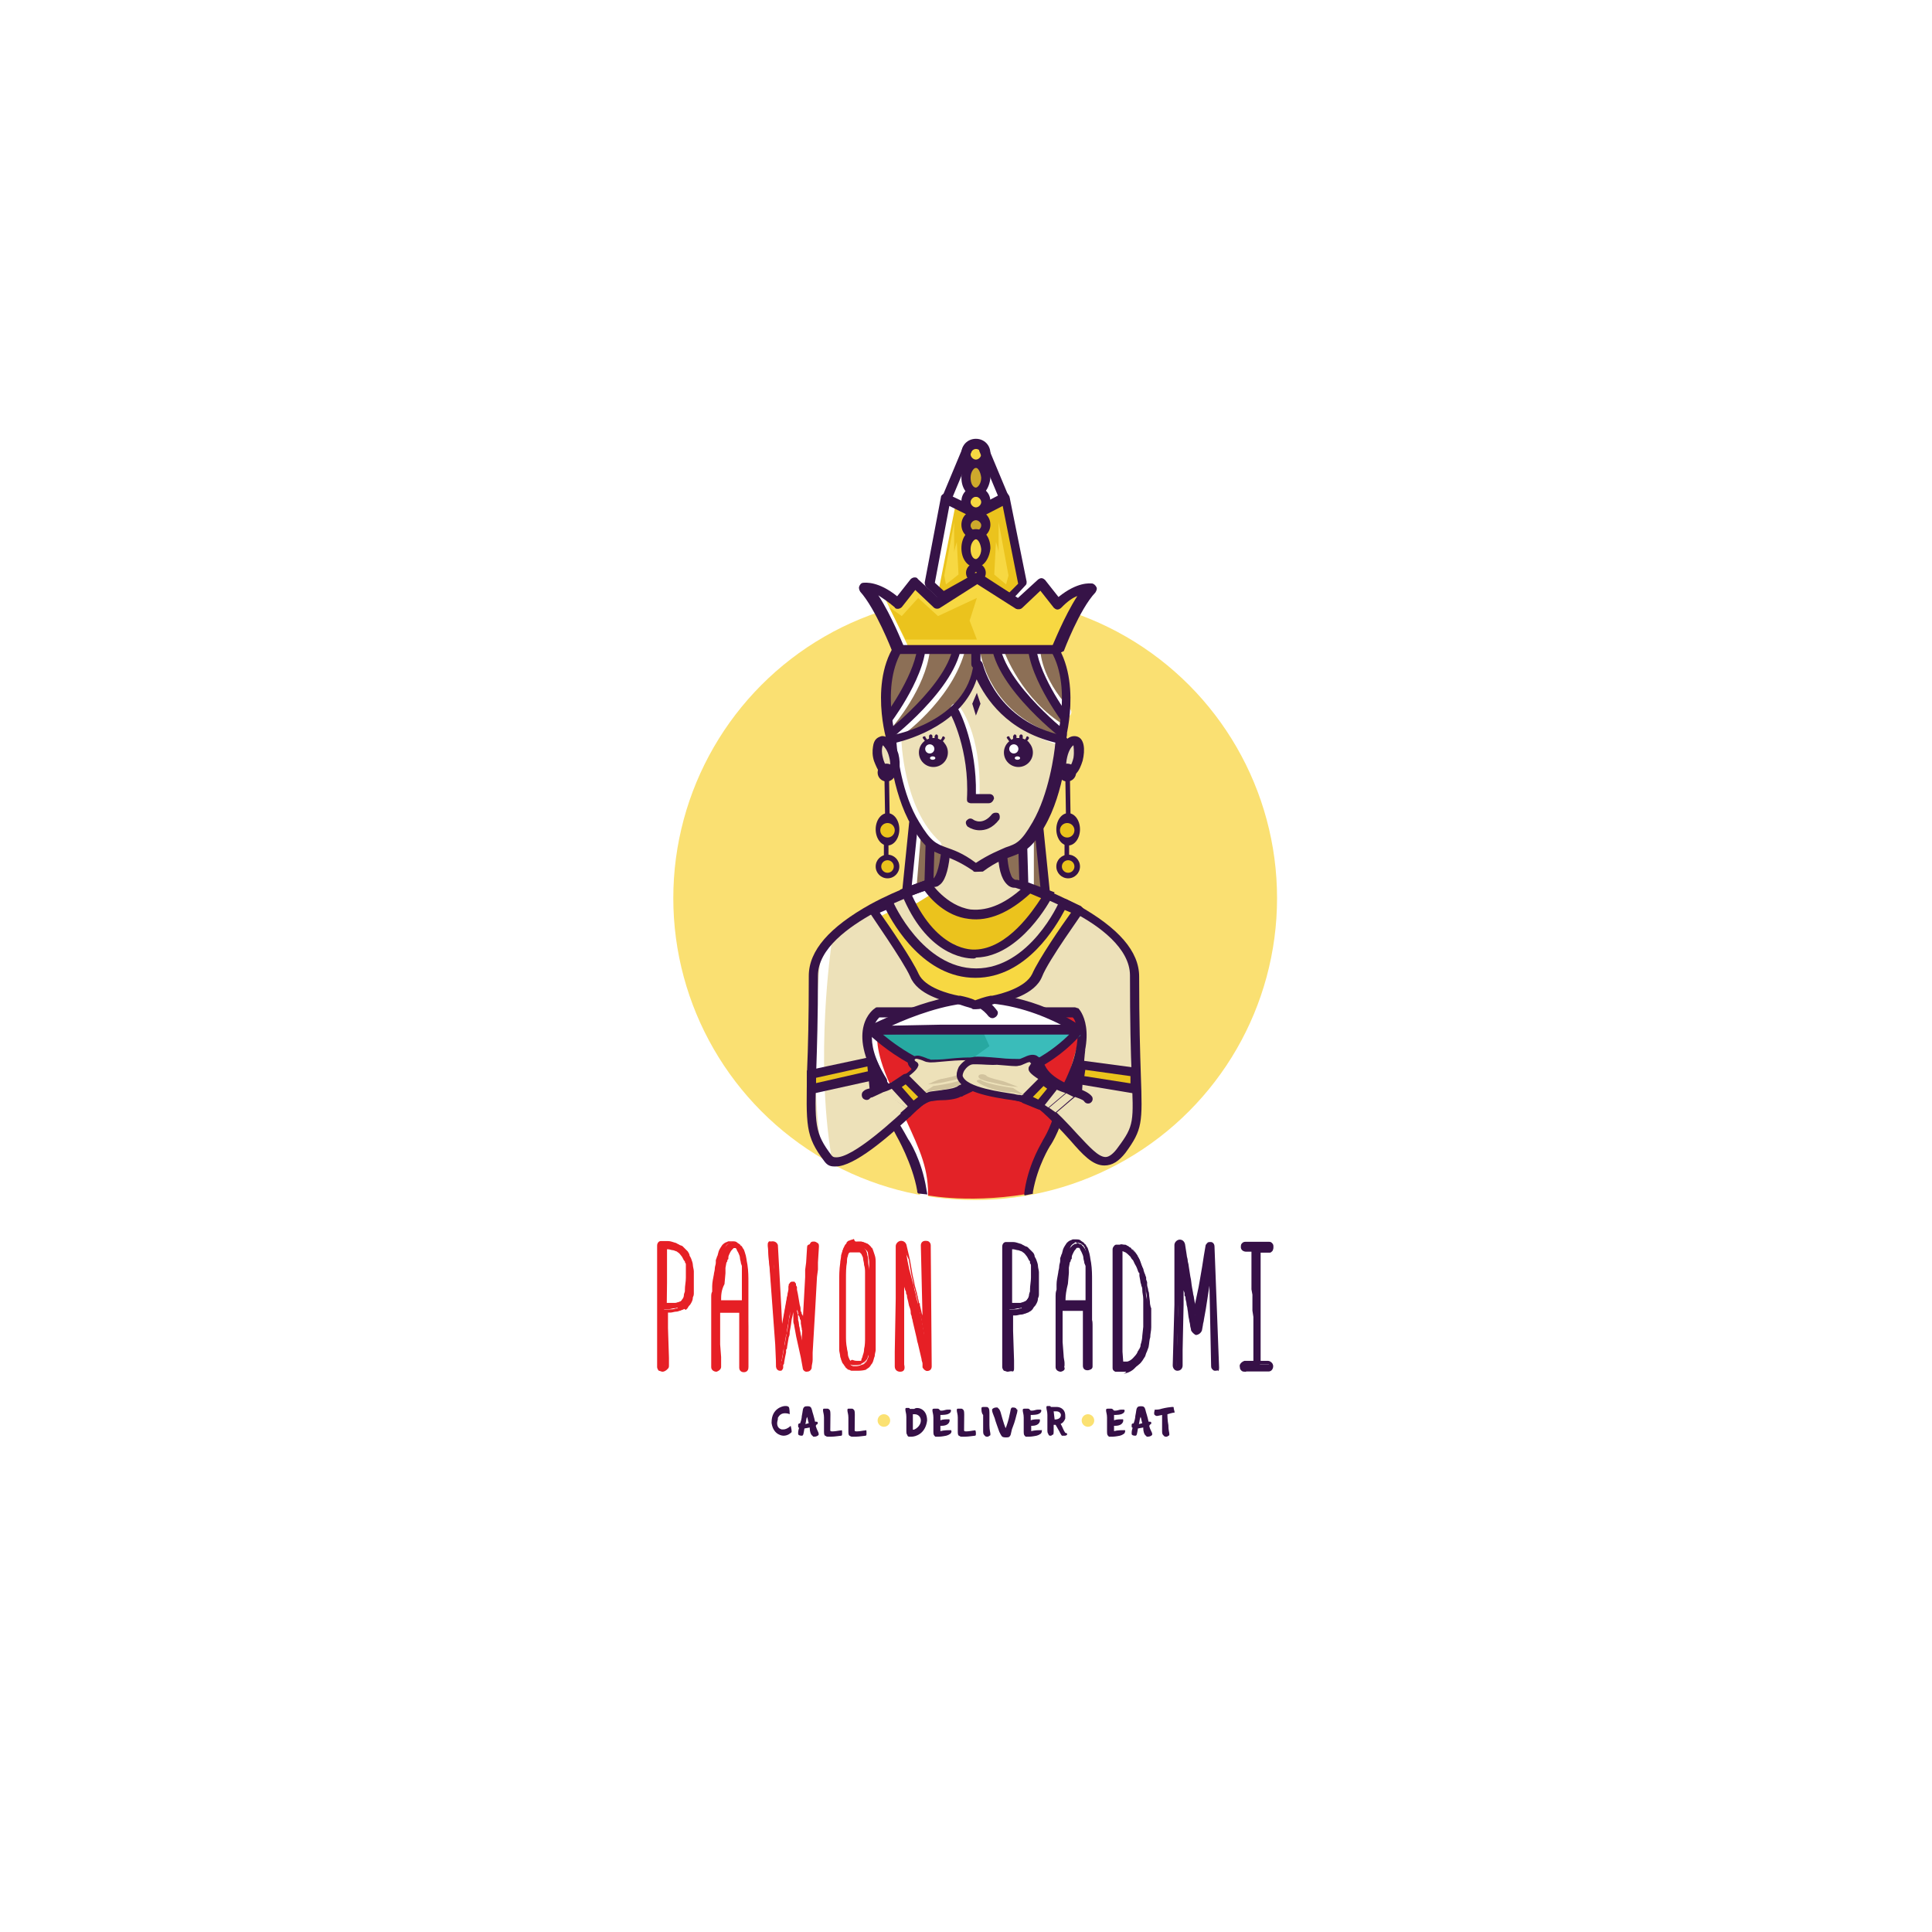 <?xml version="1.0" encoding="utf-8"?>
<!-- Generator: Adobe Illustrator 24.2.1, SVG Export Plug-In . SVG Version: 6.00 Build 0)  -->
<svg version="1.1" id="Layer_1" xmlns="http://www.w3.org/2000/svg" xmlns:xlink="http://www.w3.org/1999/xlink" x="0px" y="0px"
	 viewBox="0 0 800 800" style="enable-background:new 0 0 800 800;" xml:space="preserve">
<style type="text/css">
	.st0{fill-rule:evenodd;clip-rule:evenodd;fill:#FFFFFF;}
	.st1{fill:#E61F25;}
	.st2{fill:#361047;}
	.st3{fill:#FBE172;}
	.st4{fill:#FAE072;}
	.st5{fill:#EDE1B9;}
	.st6{fill:#8C6F56;}
	.st7{fill:#E32227;}
	.st8{fill:#FFFFFF;}
	.st9{fill:#361347;}
	.st10{fill:#EBC31D;}
	.st11{fill:#F7D842;}
	.st12{fill:#CDA92C;}
	.st13{fill:#3ABCBA;}
	.st14{fill:#27A8A1;}
	.st15{fill:none;}
	.st16{fill:#D2C39E;}
</style>
<rect x="-0.4" y="-0.5" class="st0" width="801.5" height="801.5"/>
<g>
	<g id="XMLID_161_">
		<g id="XMLID_159_">
			<g>
				<path id="XMLID_43_" class="st1" d="M286.6,526v2.6c0,1.9,0,3.4,0,5.2c0,1.1-0.4,1.9-0.4,2.6s-0.4,1.9-1.1,2.6
					c-0.4,0.4-0.7,0.7-1.1,1.1c0,0-0.4,0.4-0.7,0.4l-0.7,0.4c-0.4,0.4-0.7,0.4-1.5,0.4c-0.4,0-1.1,0.4-1.5,0.4
					c-1.1,0-1.9,0.4-2.6,0.4H275c0,0.4,0,0.7,0,1.1c0,1.1,0,1.9,0,3s0,1.9,0,3l0.4,9.4v1.5v1.5c0,1.1,0,2.2,0,3
					c0,0.7-0.4,1.1-1.1,1.1c-0.7,0-1.1-0.4-1.1-1.1l0,0c0-1.1,0-1.9,0-3v-1.5v-1.5v-6.4V550c0-1.1,0-2.2,0-3c0-1.1,0-2.2,0-3
					c0-1.1,0-2.2,0-3v-3.4c0-1.1,0-1.9,0-3v-3.4c0-1.1,0-2.2,0-3c0-1.1,0-2.2,0-3c0-1.1,0-2.2,0-3c0-1.1,0-2.2,0-3v-3l0,0
					c0-0.4,0.4-1.1,0.7-1.1l0,0l0,0h0.4h0.4c0.4,0,0.4,0,0.7,0s1.1,0,1.5,0c0.7,0,1.9,0.4,2.6,0.7c0.4,0,0.7,0.4,1.1,0.7
					c0.4,0.4,0.7,0.4,1.1,0.7s0.7,0.7,1.1,1.1c0.4,0.4,0.7,0.7,1.1,1.1s0.4,0.7,0.7,1.1c0.4,0.4,0.4,0.7,0.7,1.1
					c0.4,0.7,0.7,1.9,0.7,2.6C286.3,524.5,286.6,525.3,286.6,526z M285.1,526.4c0-0.7,0-1.5-0.4-2.6c0-0.4,0-0.7-0.4-1.1
					c0,0,0-0.4,0-0.7l-0.4-0.4c-0.4-0.7-0.7-1.5-1.1-2.2c-0.4-0.7-1.1-1.1-1.5-1.5c-0.4-0.4-0.7-0.4-1.1-0.7l-1.1-0.4
					c-0.7,0-1.5-0.4-2.2-0.4h-1.1c0,0,0,0-0.4,0c0,0.7,0,1.5,0,2.2c0,1.1,0,1.9,0,3c0,1.1,0,1.9,0,3c0,1.1,0,2.2,0,3
					c0,1.1,0,2.2,0,3v3c0,1.1,0,2.2,0,3v3c0.7,0,1.5,0,1.9,0c0.7,0,1.5,0,2.2,0s1.5-0.4,2.2-0.7s1.1-0.7,1.5-1.5
					c0.4-0.7,0.7-1.5,0.7-2.2c0.4-0.7,0.4-1.5,0.4-2.6c0-1.5,0.4-3.4,0.4-5.2v-0.7H285.1z"/>
				<path class="st1" d="M274.3,568c-0.4,0-1.1-0.4-1.5-0.4c-0.4-0.4-0.7-1.1-0.7-1.5l0,0c0-0.4,0-1.1,0-1.5s0-1.1,0-1.5v-1.5v-1.5
					v-6.4v-3c0-0.4,0-0.7,0-1.1c0-0.7,0-1.5,0-1.9c0-1.1,0-2.2,0-3s0-1.1,0-1.5s0-1.1,0-1.5v-3.4c0-1.1,0-1.9,0-3v-4.1
					c0-0.4,0-1.1,0-1.5s0-1.1,0-1.5s0-1.1,0-1.5s0-1.1,0-1.5c0-1.1,0-1.9,0-3c0-1.1,0-2.2,0-3v-3.4c0-1.1,0.7-1.9,1.5-1.9l0,0h1.5
					c0.4,0,1.1,0,1.5,0c1.1,0,1.9,0.4,3,0.7c0.4,0,0.7,0.4,1.5,0.7c0.4,0.4,1.1,0.4,1.5,0.7c0.4,0.4,0.7,0.7,1.1,1.1
					c0.4,0.4,0.7,0.7,1.1,1.1c0.4,0.7,0.7,1.1,0.7,1.5s0.4,0.7,0.7,1.5s0.7,1.9,0.7,2.6s0.4,1.9,0.4,2.6v0.4v2.6c0,1.9,0,3.4,0,5.2
					c0,0.4,0,0.7,0,0.7c0,0.7,0,1.1-0.4,1.9c0,1.1-0.4,1.9-1.1,3c-0.4,0.4-0.7,0.7-1.1,1.5c0,0-0.4,0.4-0.7,0.7l-0.7-0.4
					c-0.4,0.4-1.1,0.4-1.5,0.7c-0.4,0-1.1,0.4-1.5,0.4c-1.1,0-1.9,0.4-2.6,0.4h-1.1c0,0,0,0,0,0.4s0,1.1,0,1.5s0,1.1,0,1.5
					s0,1.1,0,1.5s0,1.1,0,1.5l0.4,12.3c0,0.4,0,1.1,0,1.5s0,1.1,0,1.5c0,0.7,0,1.1-0.4,1.5C275.8,567.6,275,568,274.3,568
					C274.6,568,274.3,568,274.3,568z M274.3,554.1v5.2v1.5v1.5c0,0.4,0,1.1,0,1.5s0,1.1,0,1.5l0,0l0,0c0,0,0,0,0.4,0h0.4
					c0,0,0,0,0-0.4s0-1.1,0-1.5s0-1.1,0-1.5v-1.5V559L274.3,554.1z M274.3,527.9L274.3,527.9c0,0.7,0,1.5,0,1.9s0,1.1,0,1.5v3
					c0,1.1,0,2.2,0,3v3.4c0,0.4,0,1.1,0,1.5s0,0.7,0,1.1l0,0v-0.4v-0.7h3c0.7,0,1.5,0,2.6-0.4l0,0c0.4,0,0.7,0,0.7-0.4
					c-0.4,0-0.7,0-1.1,0c-0.7,0-1.9,0-2.6,0c-0.4,0-0.7,0-1.1,0s-0.7,0-1.1,0h-0.7v-10.1c0-0.4,0-1.1,0-1.5
					C274.3,529,274.3,528.7,274.3,527.9L274.3,527.9z M282.5,540.6c-0.4,0-0.7,0.4-1.1,0.4C281.8,541,282.1,541,282.5,540.6
					L282.5,540.6L282.5,540.6z M276.1,539.5C276.1,539.5,276.5,539.5,276.1,539.5c1.1,0,2.2,0,3.4,0l0,0c0.7,0,1.5-0.4,1.9-0.4l0,0
					c0.4,0,0.7-0.4,1.1-1.1c0.4-0.4,0.7-1.1,0.7-1.9c0-0.4,0.4-1.1,0.4-1.5s0-0.7,0-0.7c0-1.5,0.4-3,0.4-4.9v-0.4V526
					c0-0.4,0-0.4,0-0.7s0-1.1,0-1.5s0-0.7-0.4-1.1l0,0l0,0c0,0,0,0,0-0.4l-0.4-0.4c-0.4-0.7-0.7-1.5-1.1-1.9s-0.7-1.1-1.5-1.5
					c-0.4-0.4-0.7-0.4-0.7-0.4l-1.1-0.4c-0.7,0-1.5-0.4-2.2-0.4h-0.4c0,0.4,0,0.7,0,1.5c0,0.7,0,1.9,0,3v0.4c0,0.4,0,0.7,0,1.1
					c0,0.7,0,1.5,0,1.9c0,1.1,0,2.2,0,3s0,1.1,0,1.5s0,1.1,0,1.5L276.1,539.5L276.1,539.5z M274.3,515.6L274.3,515.6v3.4
					c0,1.1,0,1.9,0,3v0.4v-0.4v-0.4c0-1.1,0-1.9,0-3c0-0.4,0-1.1,0-1.5s0-0.4,0-0.7V515.6h1.1h0.4h1.1c0.4,0,0.7,0,1.1,0
					c-0.4,0-0.7,0-1.1-0.4c-0.4,0-0.7,0-1.5,0h-0.7l0,0h-0.4V515.6z"/>
			</g>
			<g>
				<path id="XMLID_40_" class="st1" d="M309.8,549.2c0,1.1,0,2.6,0,3.7v3.4c0,1.1,0,1.9,0,3c0,0.7,0,1.5,0,2.2c0,1.5,0,2.6,0,3.4
					v1.1c0,0.4-0.4,1.1-1.1,1.1c-0.7,0-1.1-0.4-1.1-1.1c0,0,0-0.4,0-1.1s0-1.9,0-3.4c0-0.7,0-1.5,0-2.2s0-1.9,0-3V553
					c0-1.1,0-2.2,0-3.7c0-1.1,0-2.6,0-3.7v-1.9c0-0.4,0-1.1,0-1.5c-0.4,0-0.4,0-0.4,0l0,0c0,0,0,0-0.4,0h-0.4c-0.4,0-0.4,0-0.7,0
					h-0.4H305h-1.1c-0.4,0-0.7,0-1.1,0h-0.4H302c-0.7,0-1.1,0-1.9,0h-0.7H299h-0.4c-0.4,0-0.4,0-0.7,0h-0.4c0,0.4,0,0.7,0,1.1
					c0,0.7,0,1.5,0,1.9c0,0.7,0,1.1,0,1.9v1.9c0,2.6,0,4.9,0,6.7l0.4,5.2c0,1.5,0.4,2.6,0.4,3.4v1.1c0,0.7-0.4,1.1-1.1,1.5
					c-0.7,0-1.1-0.4-1.5-1.1l0,0c0,0,0-0.4,0-1.1v-3.4c0-1.5,0-3.4,0-5.2s0-4.1,0-6.7c0-0.7,0-1.1,0-1.9v-1.9c0-0.7,0-1.1,0-1.9
					s0-1.5,0-2.2c0-1.5,0-3,0-4.5c0-1.5,0.4-3,0.4-4.5s0.4-3,0.7-4.9c0-0.7,0.4-1.5,0.4-2.2s0.4-1.5,0.4-2.2c0-0.4,0.4-0.7,0.4-1.1
					l0.4-1.9c0-0.4,0.4-0.7,0.4-1.1l0.4-1.1c0.4-0.7,0.7-1.5,1.5-2.2c0.4-0.4,0.7-0.7,1.1-1.1c0.4,0,0.4-0.4,0.7-0.4h0.4h0.4h0.4
					c0.4,0,1.1,0,1.5,0.4s1.1,0.7,1.1,1.1c0.4,0.4,0.7,0.7,0.7,1.1c0.4,0.4,0.4,0.7,0.7,1.1c0.7,1.5,0.7,3.4,1.1,4.9
					c0.4,3.4,0.4,6.4,0.7,9.7c0,3,0,6.4,0,9c0,1.5,0,2.6,0,4.1C309.8,546.6,309.8,548.1,309.8,549.2z M308,539.5c0-0.7,0-1.5,0-2.6
					v-2.2c0-0.7,0-1.5,0-2.2c0-1.5,0-3-0.4-4.9c0-0.7,0-1.5,0-2.2c0-0.4,0-0.7,0-1.1l-0.4-1.1c0-0.7-0.4-1.5-0.4-2.2
					s-0.4-1.5-0.7-2.2s-0.7-1.1-1.1-1.9c-0.4-0.4-0.4-0.4-0.7-0.4s-0.4,0-0.7,0l0,0l0,0l0,0h-0.4c-0.4,0-0.4,0.4-0.7,0.4
					c-0.4,0.4-0.7,1.1-1.1,1.9c-0.4,0.7-0.7,1.5-1.1,2.2c0,0.4-0.4,0.7-0.4,1.1s0,0.7-0.4,1.1l-0.4,2.2c0,0.7-0.4,1.5-0.4,2.2
					l-0.4,4.5c-0.4,2.6-0.4,4.9-0.7,7.1h0.4c0.4,0,0.4,0,0.7,0h0.4h0.4h0.7c0.7,0,1.1,0,1.9,0h0.4c0.4,0,0.4,0,0.4,0h1.1
					c0.4,0,0.7,0,1.1,0h0.7c0.4,0,0.4,0,0.7,0h0.4h0.4l0,0L308,539.5L308,539.5z"/>
				<path class="st1" d="M296.7,568L296.7,568c-1.1,0-2.2-0.7-2.2-1.9v-0.4V556c0-1.1,0-1.9,0-3c0-1.1,0-2.2,0-3.7l0,0
					c0-0.7,0-1.1,0-1.9v-4.1c0-0.7,0-1.5,0-2.2c0-1.5,0-2.6,0-4.1l0,0c0-0.7,0-1.5,0.4-2.2c0-0.7,0-1.5,0-2.2c0-1.5,0.4-3.4,0.7-4.9
					c0-0.7,0.4-1.5,0.4-2.6c0-0.7,0.4-1.5,0.4-2.2c0-0.4,0-0.4,0-0.7v-0.4l0.4-1.1c0-0.4,0.4-0.7,0.4-1.1l0.4-1.5
					c0.4-1.1,1.1-1.9,1.5-2.6c0.4-0.4,0.7-0.7,1.5-1.1c0.4,0,0.7-0.4,1.1-0.4h0.4l0,0h0.4h0.7c0.7,0,1.5,0,1.9,0.4l0,0
					c0.4,0.4,1.1,0.7,1.5,1.1l0,0c0,0,0,0.4,0.4,0.4c0.4,0.4,0.4,0.7,0.7,1.1c0.4,0.4,0.4,0.7,0.7,1.5c0.7,1.9,0.7,3.4,1.1,5.2
					c0.4,2.6,0.4,5.2,0.4,7.5c0,0.7,0,1.5,0,1.9v0.4c0,3,0,6,0,8.6c0,1.5,0,2.6,0,4.1c0,1.1,0,2.6,0,3.7l0,0c0,1.1,0,2.6,0,3.7v6
					c0,0.7,0,1.5,0,2.2c0,1.5,0,2.6,0,3.4v1.1c0,1.1-0.7,1.9-1.9,1.9c-1.1,0-1.9-0.7-1.9-1.9l0,0c0,0,0-0.4,0-1.1s0-1.5,0-2.2v-1.1
					c0-0.7,0-1.5,0-2.2s0-1.9,0-3v-3c0-1.1,0-2.2,0-3.7c0-0.7,0-1.1,0-1.9s0-1.1,0-1.9v-2.6l0,0l0,0l0,0l0,0l0,0l0,0h-0.4h-1.5
					c-0.4,0-0.7,0-1.1,0H302c-0.7,0-1.1,0-1.9,0l0,0h-1.5c0,0,0,0-0.4,0v0.4c0,0.4,0,0.7,0,1.1s0,0.7,0,1.1l0,0c0,0.7,0,1.1,0,1.9
					v1.9c0,2.6,0,4.5,0,6.7l0.4,5.2c0,0.7,0,1.1,0,1.5c0,0.7,0,1.1,0,1.5v1.1C298.6,566.8,297.9,567.6,296.7,568L296.7,568z
					 M296.4,565.7l0.4,0.4l0.4-0.4v-1.1c0-0.4,0-1.1,0-1.5s0-1.1,0-1.9l-0.4-5.2c0-0.7,0-1.5,0-2.2c0,0.7,0,1.5,0,2.2v9.7H296.4z
					 M308.3,565.7L308.3,565.7C308.7,565.7,308.7,565.7,308.3,565.7v-1.1c0-0.7,0-1.9,0-3.4c0-0.7,0-1.5,0-2.6v-1.9
					c0,0.7,0,1.1,0,1.9s0,1.5,0,2.2v1.1c0,1.1,0,1.9,0,2.2C308.3,565.3,308.3,565.7,308.3,565.7z M297.9,525.7
					c0,0.4-0.4,1.1-0.4,1.5c-0.4,1.5-0.4,3-0.7,4.5c0,0.7,0,1.5,0,2.2s0,1.5-0.4,2.2l0,0c0,1.5,0,3,0,4.1c0,0.7,0,1.1,0,1.9v-0.4
					c0-0.4,0-0.4,0-0.7v-0.7h1.1l0,0h0.4h1.5c0.7,0,1.5,0,1.9,0h1.1c0.4,0,0.4,0,0.7,0h0.4h2.2c0.4,0,0.7,0,0.7,0s0.4,0,0.7,0h0.4
					h0.4l0,0h0.7c0-0.4,0-0.4,0-0.7l-1.1,0.4h-0.4h-0.7H305c-0.4,0-0.7,0-1.1,0H302c-0.7,0-1.5,0-1.9,0h-1.5c-0.4,0-0.4,0-0.4,0l0,0
					h-1.1v-1.1c0-2.2,0.4-4.9,0.7-7.1l0.4-4.5c0-0.4,0-0.7,0-1.1C297.9,526,297.9,526,297.9,525.7z M306.8,542.5L306.8,542.5
					L306.8,542.5z M298.6,538.4L298.6,538.4h1.9c0.7,0,1.1,0,1.9,0h2.2c0.4,0,0.4,0,0.7,0h1.5h0.4l0,0l0,0V538c0-0.4,0-0.7,0-1.5
					V532c0-0.4,0-1.1,0-1.5c0-1.1,0-2.2,0-3c0-0.7,0-1.5,0-2.2l0,0c0-0.4,0-0.7,0-1.1l-0.4-1.1c0-0.7-0.4-1.5-0.4-2.2l0,0
					c0-0.7-0.4-1.5-0.7-2.2c-0.4-0.7-0.7-1.1-0.7-1.5l-0.4-0.4c0,0,0,0-0.4,0l0,0h-0.4l0,0l0,0c0,0,0,0-0.4,0.4s-0.7,0.7-1.1,1.5
					c-0.4,0.7-0.7,1.5-0.7,1.9v0.4c0,0.4,0,0.4-0.4,0.7l0,0c0,0.4,0,0.7-0.4,1.1l-0.4,2.2c0,0.4,0,0.7,0,1.1s0,0.7,0,1.1l-0.4,4.5
					C298.6,534.3,298.6,536.5,298.6,538.4z M303.1,514.8L303.1,514.8c0.7,0,1.1,0,1.5,0.4h0.4c0.4,0,0.4,0.4,0.7,0.7
					c0.4,0.4,0.7,1.1,1.1,1.9c0.4,0.7,0.4,1.1,0.7,1.9c0-0.7-0.4-1.1-0.4-1.9c0-0.4-0.4-0.7-0.4-1.1c0-0.4-0.4-0.4-0.4-0.7
					c0,0,0-0.4-0.4-0.4c-0.4-0.4-0.7-0.7-1.1-0.7C304.2,514.8,303.8,514.4,303.1,514.8L303.1,514.8c0-0.4-0.4-0.4-0.4-0.4
					s-0.4,0-0.4,0.4H302c-0.4,0-0.7,0.4-1.1,0.7c-0.4,0.4-0.7,1.1-1.1,2.2l-0.4,1.1c0-0.4,0.4-0.7,0.7-1.1c0.4-0.7,0.7-1.5,1.5-1.9
					c0.4-0.4,0.4-0.4,0.7-0.7C302.3,515.2,302.7,515.2,303.1,514.8L303.1,514.8z"/>
			</g>
			<g>
				<path id="XMLID_38_" class="st1" d="M338.3,515.6l-0.4,6.4v3l-0.4,3l-0.7,12.7L336,553l-0.4,6.4c0,0.4,0,1.1,0,1.5v0.7v0.7
					c0,1.1-0.4,2.2-0.4,3l0,0c0,0.4-0.7,0.7-1.1,0.7c-0.4,0-0.7-0.4-0.7-0.7l-0.4-1.1l-0.4-1.1l-0.4-2.2l-0.4-2.2l0-1.1l-0.4-2.2
					l-0.4-2.2l-0.4-2.2l-0.4-2.2c0-0.7-0.4-1.5-0.4-2.2s0-1.5-0.4-2.2v-1.1c0-0.4,0-0.7,0-1.1c0-0.7-0.4-1.5-0.4-2.2l-0.4-2.2
					l-0.4-1.1v1.1c0,0.7-0.4,1.5-0.4,2.2s-0.4,1.5-0.4,2.2l-0.4,2.2c-0.4,1.5-0.4,3-0.7,4.1l-0.4,2.2c0,0.7,0,1.5-0.4,2.2l-0.7,4.1
					c0,0.7-0.4,1.5-0.4,2.2l-0.4,2.2l-0.4,2.2c0,0.7-0.4,1.5-0.4,2.2s-0.7,1.1-1.1,0.7c-0.4,0-0.7-0.4-0.7-0.7v-3.4v-3V556l-0.4-3
					l-1.9-25.1l-0.4-3.4l-0.4-3l-0.4-6.4c0-0.4,0.4-1.1,0.7-1.1c0.7,0,1.1,0.4,1.1,0.7l0.4,6.4l0.4,3.4v3l0.7,12.7l0.7,12.7l0.4,3.7
					l0.7-3.7c0-0.7,0.4-1.5,0.4-2.2l1.9-10.5l0.4-2.2c0-0.7,0.4-1.5,0.4-2.2l0.4-1.9c0-0.4,0-0.4,0-0.7v-0.4c0-0.4,0.4-0.7,0.4-1.1
					c0-0.4,0.4-0.4,0.7,0l0,0l0,0l0,0l0,0v0.4l0.4,0.4c0,0.4,0,0.4,0,0.4v0.7l0.4,1.9l0.4,2.2l0.4,2.2c0.4,0.7,0.4,1.5,0.4,2.2
					s0.4,1.5,0.4,2.2c0.4,0.7,0.4,1.5,0.4,2.2c0.4,0.7,0.4,1.5,0.4,2.2l0.4,2.2c0,0.7,0.4,1.5,0.4,2.2l0.4,2.2v1.1v-2.6l0.7-12.3
					l0.7-12.7v-3l0.4-3l0.4-6.4c0-0.7,0.4-1.1,1.1-1.1C337.9,514.4,338.3,514.8,338.3,515.6z"/>
				<path class="st1" d="M323.3,567.6h-0.4c-0.7,0-1.5-0.7-1.5-1.5l0,0l-0.4-9.4l-3-40.8c0-1.1,0.7-1.9,1.9-1.9s1.9,0.7,2.2,1.5
					l0.7,12.7l0.7,12.7l0.4,8.2l1.9-10.9c0-0.7,0.4-1.5,0.4-2.2l0.4-1.9v-0.4l0,0v-0.4v-0.4v-0.4v-0.4c0-0.4,0-0.4,0.4-0.7
					c0-0.4,0.4-0.4,0.7-0.7c0.4,0,0.7,0,1.1,0c0,0,0.4,0,0.4,0.4l0.4,0.4v0.7l0.4,0.7v0.4l0,0l0,0v0.7l0.4,1.9l0.7,4.1
					c0,0.4,0.4,1.1,0.4,1.9v0.4c0,0.4,0,0.7,0.4,1.1c0,0.4,0,0.7,0.4,1.1c0.4,0.7,0.4,1.5,0.4,2.2c0,0.4,0.4,0.7,0.4,1.1l0.4-6.7
					l1.5-25.1c0-0.4,0.4-1.1,0.7-1.5c0.4-0.4,0.7-0.4,1.5-0.4c0.4,0,1.1,0.4,1.5,0.7c0.4,0.4,0.4,0.7,0.4,1.5l-0.4,6.4v3l-0.4,3
					l-0.7,12.7l-1.1,18.7c0,0.4,0,1.1,0,1.5v1.5c0,1.1-0.4,2.2-0.4,3v0.4c-0.4,1.1-1.1,1.5-2.2,1.5c-0.7,0-1.5-0.7-1.5-1.5l-0.4-2.2
					l-0.4-2.2l-1.9-8.6l-0.4-2.2l-0.4-2.2c0-0.7-0.4-1.1-0.4-1.9c0-0.4,0-0.7,0-1.1s0-0.7,0-1.1l0,0V544c0-0.4,0-0.4,0-0.7l0,0
					l-0.4,1.9c-0.4,1.1-0.4,2.6-0.7,4.1l-0.4,2.2c0,0.7,0,1.5-0.4,2.2l-0.7,4.1c0,0.4,0,0.7-0.4,1.1c0,0.4,0,0.7,0,1.1l-0.4,1.9
					l-0.4,2.2c0,0.4,0,0.7-0.4,1.1c0,0.4,0,0.7,0,1.1s-0.4,1.1-0.7,1.1C324,567.2,323.7,567.6,323.3,567.6z M322.9,565.7
					L322.9,565.7L322.9,565.7c0.4-0.4,0.4-0.7,0.4-1.1c0-0.4,0-0.7,0.4-1.1l0.4-2.2l0.4-2.2c0-0.4,0-0.7,0-1.1c0-0.4,0-0.7,0.4-1.1
					l0.7-4.1c0-0.7,0.4-1.5,0.4-1.9l0.4-2.2c0-1.5,0.4-3,0.7-4.1v-1.5l-1.5,7.5c0,0.4,0,0.7-0.4,1.1c0,0.4,0,0.7,0,1.1l-1.9,12
					l-0.4-6L322.9,565.7z M334.5,564.6v0.7c0-1.1,0.4-1.9,0.4-3v-1.5c0-0.4,0-1.1,0-1.5l0.4-6L336,541l0.7-12.7l0.4-3v-3l0.4-6.4
					l0,0l0,0l-0.7,9.4v3L336,541L334.5,564.6z M330.4,544.4c0,0.4,0,0.7,0,1.1s0,0.7,0,1.1c0,0.7,0,1.1,0.4,1.9l0.4,2.2l0.4,2.2
					l1.9,8.2l0.4,1.9l-1.5-10.5c0-0.7,0-1.1-0.4-1.9v-0.4l-0.4-2.2c0-0.4,0-0.4,0-0.7s0-0.7-0.4-1.1l0,0
					C331.2,545.9,331.2,545.1,330.4,544.4L330.4,544.4c0.4-0.4,0-0.7,0-1.1s-0.4-0.7-0.4-1.1v-0.4c0,0,0,0,0-0.4c0,0.4,0,0.4,0,0.7
					v0.4v0.4l0,0L330.4,544.4z M319.9,515.2L319.9,515.2l0.7,10.5v-1.1l-0.4-3L319.9,515.2L319.9,515.2z M319.6,515.2L319.6,515.2
					L319.6,515.2z"/>
			</g>
			<g>
				<path id="XMLID_35_" class="st1" d="M355.1,514.1L355.1,514.1c0.7,0,1.1,0,1.5,0s1.1,0.4,1.9,0.7c0.4,0,0.7,0.4,1.1,0.7
					c0.4,0.4,0.7,0.7,0.7,1.1c0.4,0.7,0.7,1.9,1.1,2.6c0.4,1.1,0.4,1.9,0.4,3c0,1.1,0,2.2,0,3.4s0,2.6,0,3.7v4.1c0,1.5,0,3,0,4.5
					v2.2c0,0.7,0,1.5,0,2.2v4.9c0,0.7,0,1.5,0,2.6v1.1c0,0.4,0,0.7,0,1.1c0,0.7,0,1.9,0,2.6s-0.4,1.9-0.4,2.6s-0.4,1.9-0.4,2.6
					c-0.4,0.7-0.4,1.9-1.1,2.6c-0.4,0.4-0.4,0.7-1.1,1.1c-0.4,0.4-0.7,0.7-1.1,1.1c-1.1,0.4-2.2,0.7-3,0.7c-0.4,0-1.1,0-1.5,0
					s-1.1-0.4-1.5-0.4s-0.4-0.4-0.7-0.4s-0.4-0.4-0.7-0.4c-0.4-0.4-0.7-1.1-1.1-1.5c-0.4-0.4-0.4-1.1-0.4-1.5s-0.4-0.7-0.4-1.5
					s-0.4-1.9-0.4-2.6c0-1.9,0-3.4,0-5.2c0-1.5,0-3.4,0-4.9c0-3.4,0-6.4,0-9.7c0-3,0-6,0-8.6s0-5.2,0.4-7.5c0-1.1,0.4-2.2,0.4-3
					c0.4-1.1,0.7-1.9,1.1-2.6c0.4-0.4,0.7-0.7,0.7-1.1c0.4-0.4,0.7-0.7,1.1-0.7c0.7-0.4,1.5-0.4,1.9-0.7
					C354,514.4,354.4,514.1,355.1,514.1L355.1,514.1z M355.1,516.7L355.1,516.7c-0.4,0-0.7,0-1.1,0c-0.4,0-0.7,0-1.1,0.4
					c-0.4,0.4-0.7,0.4-1.1,1.1c-0.4,0.4-0.7,1.1-0.7,1.9c-0.4,0.7-0.4,1.9-0.4,2.6c-0.4,1.9-0.4,4.5-0.4,7.1c0,2.6,0,5.6,0,8.6
					s0,6.4,0,9.7v4.9c0,1.5,0,3.4,0.4,5.2c0,0.7,0.4,1.5,0.4,2.6c0,0.7,0.4,1.5,0.7,2.2c0.4,0.4,0.4,0.7,0.7,0.7c0,0,0.4,0,0.4,0.4
					c0,0,0.4,0,0.4,0.4c0.7,0.4,1.5,0.4,2.2,0.4l0,0l0,0l0,0h0.4c0.4,0,0.4,0,0.7,0s0.7,0,1.1-0.4c0.4,0,0.7-0.4,0.7-0.4l0.4-0.4
					l0.4-0.4c0.4-0.7,0.7-1.5,0.7-2.2c0.4-0.7,0.4-1.5,0.4-2.6c0.4-1.5,0.4-3.4,0.4-5.2c0-0.7,0-1.5,0-2.6v-2.6c0-1.5,0-3.4,0-4.9
					V541c0-0.7,0-1.5,0-2.2c0-1.5,0-3,0-4.5v-4.1c0-1.1,0-2.6,0-3.7c0-1.1,0-2.2-0.4-3.4c0-1.1-0.4-1.9-0.4-3
					c-0.4-0.7-0.4-1.5-0.7-1.9s-0.7-0.7-1.1-1.1c-0.4,0-0.7-0.4-1.1-0.4C355.9,516.7,355.5,516.7,355.1,516.7L355.1,516.7z"/>
				<path class="st1" d="M354.4,567.6L354.4,567.6c-0.4,0-0.7,0-0.7,0c-0.4,0-0.4,0-0.7,0l0,0h-0.4c-0.4,0-0.7-0.4-1.1-0.4
					c-0.4,0-0.7-0.4-0.7-0.4c-0.4-0.4-0.7-0.4-0.7-0.7c-0.4-0.4-0.7-1.1-1.1-1.5c-0.4-0.4-0.4-1.1-0.7-1.5c0-0.4-0.4-1.1-0.4-1.5
					c0-0.7-0.4-1.9-0.4-2.6l0,0c0-1.9,0-3.4,0-5.2c0-1.5,0-3.4,0-4.9c0-3.4,0-6.4,0-9.7c0-3,0-6,0-8.6c0-2.2,0-4.9,0.4-7.5
					c0-1.1,0.4-2.2,0.4-3.4c0.4-1.1,0.7-2.2,1.1-3c0.4-0.4,0.7-0.7,1.1-1.1l0,0c0.4-0.4,0.7-0.7,1.1-0.7c0.7-0.4,1.5-0.4,2.2-0.7
					h0.4c0.4,0,0.7,0,0.7,0h0.7c0.4,0,0.7,0,1.1,0c0.7,0,1.5,0.4,2.2,0.7c0.4,0,0.7,0.4,1.1,0.7l0,0c0.4,0.4,0.4,0.4,0.7,0.7
					c0,0,0,0.4,0.4,0.4l0,0c0.4,0.7,0.7,1.9,1.1,3c0.4,1.1,0.4,2.2,0.4,3.4c0,1.1,0,2.2,0,3.4v7.9c0,1.5,0,2.6,0,4.1v0.4v2.2
					c0,0.7,0,1.5,0,2.2v4.9c0,0.7,0,1.9,0,2.6v1.1c0,0.4,0,0.7,0,1.5s0,1.9,0,2.6c0,0.4,0,0.7,0,1.5c0,0.4,0,0.7,0,1.1v0.4
					c0,0.7-0.4,1.5-0.4,2.6l0,0c-0.4,0.7-0.4,1.9-1.1,3c-0.4,0.4-0.7,1.1-1.1,1.5c-0.4,0.4-1.1,0.7-1.5,1.1
					C357,567.6,355.9,567.6,354.4,567.6L354.4,567.6z M353.2,565.7c0.4,0,0.4,0,0.7,0s0.4,0,0.7,0c0.7,0,1.9-0.4,2.6-0.7
					c0.4,0,0.7-0.4,1.1-0.7s0.7-0.7,0.7-1.1c0.4-0.7,0.7-1.5,0.7-2.2l0,0l0,0l0,0c-0.4,0.7-0.4,1.9-1.1,2.2c0,0,0,0.4-0.4,0.4
					c0,0.4-0.4,0.4-0.4,0.4c-0.4,0.4-0.7,0.4-1.1,0.7c-0.4,0.4-0.7,0.4-1.5,0.4l0,0h-0.4h-0.7c-1.1,0-1.9,0-2.6-0.4l0,0
					c0,0-0.4,0-0.4-0.4c0,0-0.4,0-0.4-0.4c-0.4-0.4-0.4-0.4-0.7-0.7c0,0,0,0,0-0.4l0,0c-0.4-0.7-0.7-1.5-0.7-2.6c0-0.4,0-0.4,0-0.7
					c0,0.4,0,0.4,0,0.7s0,0.7,0.4,1.1c0,0.7,0.4,1.1,0.4,1.5s0.4,0.7,0.7,1.1l0.4,0.4l0,0l0,0c0,0,0.4,0,0.4,0.4h0.4
					C352.1,565.3,352.5,565.3,353.2,565.7C352.9,565.7,353.2,565.7,353.2,565.7z M352.9,563.1c0.4,0,0.7,0.4,1.9,0.4h0.7l0,0h0.4
					h0.4c0.4,0,0.4-0.4,0.4-0.4l0,0l0,0l0,0c0,0,0,0,0-0.4l0,0c0.4-0.4,0.4-1.1,0.7-1.9s0.4-1.5,0.4-2.2c0.4-1.5,0.4-3.4,0.4-4.9
					c0-0.7,0-1.5,0-2.6v-2.6c0-1.9,0-3.4,0-4.9v-2.2c0-0.7,0-1.5,0-2.2l0,0c0-1.5,0-3,0-4.1v-4.1c0-0.7,0-1.1,0-1.9s0-1.1,0-1.9
					c0-1.1,0-2.2-0.4-3.4c0-1.1-0.4-1.9-0.4-2.6s-0.4-1.1-0.7-1.9c-0.4-0.4-0.4-0.4-0.7-0.7c-0.4,0-0.4,0-0.7,0h-0.4
					c0,0-0.4,0-0.7,0h-0.7h-0.4h-0.4c-0.4,0-0.4,0-0.7,0s-0.7,0.4-0.7,0.7c-0.4,0.4-0.7,1.1-0.7,1.9c-0.4,0.7-0.4,1.9-0.4,2.6
					c-0.4,1.9-0.4,4.1-0.4,7.1c0,2.6,0,5.6,0,8.6s0,6.4,0,9.7v5.2c0,1.5,0,3.4,0.4,4.9c0,0.4,0,0.4,0,0.7s0,1.1,0.4,1.5
					c0,0.7,0.4,1.5,0.7,1.9c0,0,0,0,0,0.4l0.4,0.4l0,0C352.5,563.1,352.5,563.1,352.9,563.1L352.9,563.1L352.9,563.1L352.9,563.1z
					 M360.7,536.5c0,0.7,0,1.1,0,1.9l0,0c0,0.7,0,1.5,0,2.2v2.2c0,1.5,0,3.4,0,4.9v2.2c0,0.7,0,1.9,0,2.6c0,1.5,0,3.4-0.4,5.2
					c0,0.7,0,1.1-0.4,1.9c0-0.4,0.4-1.1,0.4-1.5v-0.4c0-0.4,0-0.7,0-1.1c0-0.4,0-0.7,0-1.1c0-0.7,0-1.9,0-2.6l0,0c0-0.4,0-0.7,0-1.1
					v-1.1c0-0.7,0-1.5,0-2.6v-4.9c0-0.7,0-1.5,0-2.2v-2.6C360.7,537.6,360.7,537.3,360.7,536.5z M351.4,516.3
					c-0.4,0.4-0.4,0.4-0.7,0.7c-0.4,0.7-0.7,1.5-1.1,2.6c-0.4,0.7-0.4,1.9-0.4,3c-0.4,2.6-0.4,5.2-0.4,7.1c0,2.2,0,4.1,0,6.4
					c0-2.2,0-4.5,0-6.4c0-3,0.4-5.2,0.4-7.1c0-1.1,0.4-1.9,0.4-3c0.4-1.1,0.7-1.9,1.1-2.2l0,0c0.4-0.4,0.7-0.7,1.5-1.1
					c0.4-0.4,0.7-0.4,1.5-0.4c0.4,0,0.7,0,0.7,0h0.7c0.4,0,0.4,0,0.7,0s1.1,0,1.5,0.4l0,0c0.4,0.4,0.7,0.7,1.1,1.1l0,0
					c0.4,0.7,0.7,1.5,0.7,2.2c0.4,1.1,0.4,2.2,0.4,3c0,1.1,0.4,2.2,0.4,3.4c0,0.7,0,1.1,0,1.9c0,0.4,0,0.4,0,0.7V526
					c0-1.1,0-2.2,0-3.4c0-1.1-0.4-1.9-0.4-3c0-1.1-0.4-1.9-0.7-2.2c0,0,0-0.4-0.4-0.4c0-0.4-0.4-0.4-0.4-0.7
					c-0.4-0.4-0.7-0.4-0.7-0.4c-0.7-0.4-1.1-0.4-1.5-0.4s-0.7,0-1.1,0H354h-0.4h-0.4c-0.4,0-1.1,0.4-1.5,0.4
					C351.7,515.9,351.7,515.9,351.4,516.3z"/>
			</g>
			<g>
				<path id="XMLID_33_" class="st1" d="M385,565.7c0,0.4-0.4,0.7-0.7,0.7s-0.7-0.4-0.7-0.7v-0.4l0,0c-0.4-1.1-0.4-1.9-0.7-3l-0.7-3
					l-0.4-1.5l-0.4-1.5c-0.4-1.1-0.4-1.9-0.7-3l-1.5-6.4c-0.4-1.1-0.4-2.2-0.7-3c-0.4-1.1-0.4-2.2-0.7-3l-0.4-1.5l-0.4-1.5
					c0-1.1-0.4-2.2-0.4-3.4c-0.4-1.1-0.4-2.2-0.7-3l-0.4-1.5l-0.4-1.5l-0.4-1.5l-0.4-1.5v3c0,1.1,0,2.2,0,3v3c0,1.1,0,2.2,0,3v3v6.4
					v6.4v3v9.4c0,0.7-0.4,1.1-1.1,1.1c-0.7,0-1.1-0.4-1.1-1.1v-3v-3v-3v-3.4l0.4-15.7v-3v-3.4v-3v-6.4c0-1.1,0-1.9,0-3v-3
					c0-0.7,0.7-1.1,1.1-1.1s1.1,0.4,1.1,1.1l1.1,6.4l0.7,3.4l0.4,1.5l0.4,1.5l0.4,1.5l0.4,1.5c0.4,1.1,0.4,2.2,0.7,3
					c0.4,1.1,0.4,1.9,0.7,3l0.4,1.5c0,0.4,0.4,1.1,0.4,1.5l0.7,3c0.4,1.1,0.4,2.2,0.7,3l1.1,6.4c0.4,1.1,0.4,2.2,0.7,3v0.4
					l-0.7-41.2c0-0.7,0.4-1.1,1.1-1.1c0.7,0,1.1,0.4,1.1,1.1L385,565.7L385,565.7z"/>
				<path class="st1" d="M372.7,568c-1.1,0-2.2-0.7-2.2-2.2v-3v-3l0.4-22.1v-15.7c0-0.4,0-1.1,0-1.5s0-1.1,0-1.5v-3
					c0-1.1,1.1-2.2,2.2-2.2c1.1,0,1.9,0.7,2.2,1.5l1.5,6.4l1.1,6.4l0.7,3c0,0.7,0.4,1.9,0.7,3c0,0.4,0.4,1.1,0.4,1.5
					c0,0.7,0.4,1.1,0.4,1.9l0.4,1.5c0,0.4,0,0.7,0.4,0.7c0,0.4,0,0.4,0,0.7l0.7,3c0,0.4,0.4,1.1,0.4,1.5s0,0.4,0,0.7l-0.7-29.9
					c0-1.1,0.7-1.9,1.9-1.9c0.4,0,1.1,0,1.5,0.4s0.7,0.7,0.7,1.5l0,0l0.4,50.1c0,1.1-0.7,1.9-1.9,1.9c-0.7,0-1.5-0.7-1.9-1.5v-0.4
					v-0.4c0-0.4,0-0.7,0-0.7c0-0.7-0.4-1.1-0.4-1.9l-1.5-6.4c-0.4-1.1-0.4-1.9-0.7-3l-1.5-6.4c0-0.7-0.4-1.1-0.4-1.9
					c0-0.4-0.4-0.7-0.4-1.5v-0.4c0-0.7-0.4-1.9-0.7-2.6l-0.4-1.9l-0.4-1.5c0-0.4,0-1.1-0.4-1.5c0-0.4,0-1.1-0.4-1.5
					c0-0.4-0.4-1.1-0.4-1.5v-0.4v1.5c0,1.1,0,2.2,0,3v3v6.4v6.4v3v9.4C374.9,567.2,374.2,568,372.7,568z M373.4,515.6L373.4,515.6
					l-0.4,3.4c0,0.7,0,1.1,0,1.5s0,1.1,0,1.5v15.7l-0.4,22.1v3v3c0,0.4,0,0.4,0.4,0.4s0.4-0.4,0.4-0.4v-9.4v-3V547v-9.4
					c0-1.1,0-1.9,0-3v-3c0-0.4,0-1.1,0-1.5s0-1.1,0-1.5l0.4-10.1l2.6,11.6l0.4,1.1c0,0.4,0.4,1.1,0.4,1.5s0,1.1,0.4,1.5
					c0,0.7,0,1.1,0.4,1.5c0,0.4,0,1.1,0.4,1.5l0.4,1.5l0.4,1.5c0.4,0.7,0.4,1.9,0.7,2.6v0.4c0,0.4,0.4,0.7,0.4,1.5
					c0,0.7,0.4,1.1,0.4,1.9l1.5,6c0,0.4,0,0.7,0.4,1.1c0-0.4,0-0.7,0-1.1l-1.1-6.4c0-0.4-0.4-1.1-0.4-1.5s0-1.1-0.4-1.5l-0.7-3
					c0-0.4,0-0.4,0-0.7s0-0.4,0-0.7l-0.4-1.5c0-0.7-0.4-1.1-0.4-1.9c0-0.4-0.4-0.7-0.4-1.5c-0.4-1.1-0.7-2.2-0.7-3l-0.7-3l-1.1-6.4
					L373.4,515.6C373.8,515.6,373.8,515.6,373.4,515.6z M382.8,557.9l0.4,1.5l0.7,3c0,0.7,0.4,1.1,0.4,1.9v0.4v-1.5L382.8,557.9z
					 M383.9,515.6L383.9,515.6C383.5,515.6,383.5,515.6,383.9,515.6l0.4,37.8L383.9,515.6L383.9,515.6z"/>
			</g>
			<g>
				<path id="XMLID_30_" class="st2" d="M429.2,526v2.6c0,1.9,0,3.4,0,5.2c0,1.1-0.4,1.9-0.4,2.6s-0.4,1.9-1.1,2.6
					c-0.4,0.4-0.7,0.7-1.1,1.1c0,0-0.4,0.4-0.7,0.4l-0.7,0.4c-0.4,0.4-0.7,0.4-1.5,0.4c-0.4,0-1.1,0.4-1.5,0.4
					c-1.1,0-1.9,0.4-2.6,0.4H418c0,0.4,0,0.7,0,1.1c0,1.1,0,1.9,0,3s0,1.9,0,3l0.4,9.4v1.5v1.5c0,1.1,0,2.2,0,3
					c0,0.7-0.4,1.1-1.1,1.1c-0.7,0-1.1-0.4-1.1-1.1l0,0c0-1.1,0-1.9,0-3v-1.5v-1.5v-6.4V550c0-1.1,0-2.2,0-3c0-1.1,0-2.2,0-3
					c0-1.1,0-2.2,0-3v-3.4c0-1.1,0-1.9,0-3v-3.4c0-1.1,0-2.2,0-3c0-1.1,0-2.2,0-3c0-1.1,0-2.2,0-3c0-1.1,0-2.2,0-3v-3l0,0
					c0-0.4,0.4-1.1,0.7-1.1l0,0l0,0h0.4h0.4c0.4,0,0.4,0,0.7,0s1.1,0,1.5,0c0.7,0,1.9,0.4,2.6,0.7c0.4,0,0.7,0.4,1.1,0.7
					c0.4,0.4,0.7,0.4,1.1,0.7c0.4,0.4,0.7,0.7,1.1,1.1c0.4,0.4,0.7,0.7,1.1,1.1c0.4,0.4,0.4,0.7,0.7,1.1c0.4,0.4,0.4,0.7,0.7,1.1
					c0.4,0.7,0.7,1.9,0.7,2.6C429.2,524.5,429.2,525.3,429.2,526z M427.7,526.4c0-0.7,0-1.5-0.4-2.6c0-0.4,0-0.7-0.4-1.1
					c0,0,0-0.4,0-0.7l-0.4-0.4c-0.4-0.7-0.7-1.5-1.1-2.2c-0.4-0.7-1.1-1.1-1.5-1.5s-0.7-0.4-1.1-0.7l-1.1-0.4
					c-0.7,0-1.5-0.4-2.2-0.4h-1.1c0,0,0,0-0.4,0c0,0.7,0,1.5,0,2.2c0,1.1,0,1.9,0,3c0,1.1,0,1.9,0,3c0,1.1,0,2.2,0,3
					c0,1.1,0,2.2,0,3v3c0,1.1,0,2.2,0,3v3c0.7,0,1.5,0,1.9,0c0.7,0,1.5,0,2.2,0s1.5-0.4,2.2-0.7s1.1-0.7,1.5-1.5
					c0.4-0.7,0.7-1.5,0.7-2.2c0.4-0.7,0.4-1.5,0.4-2.6c0-1.5,0.4-3.4,0.4-5.2v-0.7H427.7z"/>
				<path class="st2" d="M417.2,568c-0.4,0-1.1-0.4-1.5-0.4c-0.4-0.4-0.7-1.1-0.7-1.5l0,0c0-0.4,0-1.1,0-1.5s0-1.1,0-1.5v-1.5v-1.5
					v-6.4v-3c0-0.4,0-0.7,0-1.1c0-0.7,0-1.5,0-1.9c0-1.1,0-2.2,0-3s0-1.1,0-1.5s0-1.1,0-1.5v-3.4c0-1.1,0-1.9,0-3v-4.1
					c0-0.4,0-1.1,0-1.5s0-1.1,0-1.5s0-1.1,0-1.5s0-1.1,0-1.5c0-1.1,0-1.9,0-3c0-1.1,0-2.2,0-3l0,0v-3c0-1.1,0.7-1.9,1.5-1.9h0.4h1.1
					c0.4,0,1.1,0,1.5,0c1.1,0,1.9,0.4,3,0.7c0.4,0,0.7,0.4,1.5,0.7c0.4,0.4,1.1,0.4,1.5,0.7c0.4,0.4,0.7,0.7,1.1,1.1
					c0.4,0.4,0.7,0.7,1.1,1.1c0.4,0.4,0.7,1.1,0.7,1.5s0.4,0.7,0.7,1.5s0.7,1.9,0.7,2.6s0.4,1.9,0.4,2.6v0.4l0,0v2.6
					c0,1.9,0,3.4,0,5.2c0,0.4,0,0.7,0,0.7c0,0.7,0,1.1-0.4,1.9c0,1.1-0.4,1.9-1.1,3c-0.4,0.4-0.7,0.7-1.1,1.5c0,0-0.4,0.4-0.7,0.7
					l-0.7,0.4l0,0c-0.4,0.4-1.1,0.4-1.5,0.7c-0.4,0-1.1,0.4-1.5,0.4c-1.1,0-1.9,0.4-2.6,0.4h-1.1c0,0,0,0,0,0.4s0,1.1,0,1.5
					s0,1.1,0,1.5s0,1.1,0,1.5s0,1.1,0,1.5l0.4,12.3c0,0.4,0,1.1,0,1.5s0,1.1,0,1.5c0,0.7,0,1.1-0.4,1.5
					C418.3,567.6,418,568,417.2,568L417.2,568z M417.2,554.1v5.2v1.5v1.5c0,0.4,0,1.1,0,1.5s0,1.1,0,1.5l0,0l0,0c0,0,0,0,0.4,0h0.4
					c0,0,0,0,0-0.4s0-1.1,0-1.5s0-1.1,0-1.5v-1.5V559L417.2,554.1z M417.2,527.9L417.2,527.9c0,0.7,0,1.5,0,1.9s0,1.1,0,1.5v3
					c0,1.1,0,2.2,0,3v3.4c0,0.4,0,1.1,0,1.5s0,0.7,0,1.1l0,0v-0.4c0-0.4,0.4-0.7,0.7-0.7h1.9c0.7,0,1.5,0,2.6-0.4l0,0
					c0.4,0,0.7,0,0.7-0.4c-0.4,0-0.7,0-1.1,0c-0.7,0-1.9,0-2.6,0c-0.4,0-0.7,0-1.1,0c-0.4,0-0.7,0-1.1,0c-0.4,0-0.7-0.4-0.7-0.7
					v-9.4c0-0.4,0-1.1,0-1.5C417.2,529,417.2,528.7,417.2,527.9L417.2,527.9z M425.1,540.6c-0.4,0-0.7,0.4-1.1,0.4
					C424.3,541,424.7,541,425.1,540.6L425.1,540.6L425.1,540.6z M419.1,539.5L419.1,539.5c0.4,0,0.7,0,1.1,0c0.7,0,1.5,0,2.2,0l0,0
					c0.7,0,1.5-0.4,1.9-0.4l0,0c0.4,0,0.7-0.4,1.1-1.1c0.4-0.4,0.7-1.1,0.7-1.9c0-0.4,0.4-1.1,0.4-1.5s0-0.7,0-0.7
					c0-1.5,0.4-3.4,0.4-4.9l0,0v-2.6c0-0.4,0-0.4,0-0.7s0-1.1,0-1.5s0-0.7-0.4-1.1v-0.4c0,0,0,0,0-0.4l-0.4-0.4
					c-0.4-0.7-0.7-1.5-1.1-1.9c-0.4-0.4-0.7-1.1-1.5-1.5c-0.4-0.4-0.7-0.4-0.7-0.4l-1.1-0.4c-0.7,0-1.5-0.4-2.2-0.4h-0.4
					c0,0.4,0,0.7,0,1.5c0,0.7,0,1.9,0,3l0,0c0,0.4,0,0.7,0,1.1c0,0.7,0,1.5,0,1.9c0,1.1,0,2.2,0,3s0,1.1,0,1.5s0,1.1,0,1.5V539.5z
					 M416.8,515.6L416.8,515.6v3.4c0,1.1,0,1.9,0,3v0.4v-0.4v-0.4c0-1.1,0-1.9,0-3c0-0.4,0-1.1,0-1.5s0-0.4,0-0.7s0.4-0.7,0.7-0.7
					h0.4h1.1c0.4,0,0.7,0,1.1,0c-0.4,0-0.7,0-1.1-0.4c-0.4,0-0.7,0-1.5,0h-1.1C417.2,515.6,417.2,515.6,416.8,515.6L416.8,515.6z"/>
			</g>
			<g>
				<path id="XMLID_27_" class="st2" d="M452.4,549.2c0,1.1,0,2.6,0,3.7v3.4c0,1.1,0,1.9,0,3c0,0.7,0,1.5,0,2.2c0,1.5,0,2.6,0,3.4
					v1.1c0,0.4-0.4,1.1-1.1,1.1c-0.7,0-1.1-0.4-1.1-1.1c0,0,0-0.4,0-1.1s0-1.9,0-3.4c0-0.7,0-1.5,0-2.2s0-1.9,0-3V553
					c0-1.1,0-2.2,0-3.7c0-1.1,0-2.6,0-3.7v-1.9c0-0.4,0-1.1,0-1.5c-0.4,0-0.4,0-0.4,0l0,0c0,0,0,0-0.4,0H449c-0.4,0-0.4,0-0.7,0
					h-0.4h-0.4h-1.1c-0.4,0-0.7,0-1.1,0h-0.4h-0.4c-0.7,0-1.1,0-1.9,0h-0.7h-0.4h-0.4c-0.4,0-0.4,0-0.7,0h-0.4c0,0.4,0,0.7,0,1.1
					c0,0.7,0,1.5,0,1.9c0,0.7,0,1.1,0,1.9v1.9c0,2.6,0,4.9,0,6.7l0.4,5.2c0,1.5,0.4,2.6,0.4,3.4v1.1c0,0.7-0.4,1.1-1.1,1.5
					c-0.7,0-1.1-0.4-1.5-1.1l0,0c0,0,0-0.4,0-1.1v-3.4c0-1.5,0-3.4,0-5.2s0-4.1,0-6.7c0-0.7,0-1.1,0-1.9v-1.9c0-0.7,0-1.1,0-1.9
					s0-1.5,0-2.2c0-1.5,0-3,0-4.5c0-1.5,0.4-3,0.4-4.5s0.4-3,0.7-4.9c0-0.7,0.4-1.5,0.4-2.2s0.4-1.5,0.4-2.2c0-0.4,0.4-0.7,0.4-1.1
					l0.4-1.1c0-0.4,0.4-0.7,0.4-1.1l0.4-1.1c0.4-0.7,0.7-1.5,1.5-2.2c0.4-0.4,0.7-0.7,1.1-1.1c0.4,0,0.4-0.4,0.7-0.4h0.4h0.4h0.4
					c0.4,0,1.1,0,1.5,0.4c0.4,0.4,1.1,0.7,1.1,1.1c0.4,0.4,0.7,0.7,0.7,1.1c0.4,0.4,0.4,0.7,0.7,1.1c0.7,1.5,0.7,3.4,1.1,4.9
					c0.4,3.4,0.4,6.4,0.7,9.7c0,3,0,6.4,0,9c0,1.5,0,2.6,0,4.1C452.4,546.6,452.4,548.1,452.4,549.2z M450.9,539.5
					c0-0.7,0-1.5,0-2.6v-2.2c0-0.7,0-1.5,0-2.2c0-1.5,0-3-0.4-4.9c0-0.7,0-1.5,0-2.2c0-0.4,0-0.7,0-1.1l-0.4-1.1
					c0-0.7-0.4-1.5-0.4-2.2s-0.4-1.5-0.7-2.2s-0.7-1.1-1.1-1.9c-0.4-0.4-0.4-0.4-0.7-0.4s-0.4,0-0.7,0l0,0l0,0l0,0H446
					c-0.4,0-0.4,0.4-0.7,0.4c-0.4,0.4-0.7,1.1-1.1,1.9c-0.4,0.7-0.7,1.5-1.1,2.2c0,0.4-0.4,0.7-0.4,1.1s0,0.7-0.4,1.1l-0.4,2.2
					c0,0.7-0.4,1.5-0.4,2.2l-0.4,4.5c-0.4,2.6-0.4,4.9-0.7,7.1h0.4c0.4,0,0.4,0,0.7,0h0.4h0.4h0.7c0.7,0,1.1,0,1.9,0h0.4
					c0.4,0,0.4,0,0.4,0h1.1c0.4,0,0.7,0,1.1,0h0.7c0.4,0,0.4,0,0.7,0h0.4h0.4l0,0L450.9,539.5L450.9,539.5z"/>
				<path class="st2" d="M439.3,568c-1.1,0-2.2-0.7-2.2-1.9l0,0V556c0-1.1,0-1.9,0-3c0-1.1,0-2.2,0-3.7l0,0c0-0.7,0-1.1,0-1.9v-4.1
					c0-0.7,0-1.5,0-2.2c0-1.1,0-2.6,0-4.1v-0.4c0-0.7,0-1.5,0.4-2.6c0-0.7,0-1.5,0-2.2c0-1.5,0.4-3,0.7-4.9l0,0
					c0-0.7,0.4-1.5,0.4-2.6c0-0.7,0.4-1.5,0.4-2.2c0-0.4,0-0.4,0-0.7v-0.4l0.4-1.1c0-0.4,0.4-0.7,0.4-1.1l0.4-1.5
					c0.4-1.1,1.1-1.9,1.5-2.6c0.4-0.4,0.7-0.7,1.5-1.1c0.4,0,0.7-0.4,1.1-0.4c0,0,0,0,0.4,0l0,0h0.4h0.4c0.7,0,1.5,0,1.9,0.4l0,0
					c0.4,0.4,1.1,0.7,1.5,1.1l0,0c0,0,0,0.4,0.4,0.4c0.4,0.4,0.4,0.7,0.7,1.1c0.4,0.4,0.4,0.7,0.7,1.5c0.7,1.9,0.7,3.4,1.1,5.2
					c0.4,2.6,0.4,5.2,0.4,7.5c0,0.7,0,1.5,0,1.9l0,0c0,3,0,6,0,9c0,1.5,0,2.6,0,4.1c0,1.1,0,2.6,0,3.7l0,0c0,1.1,0,2.6,0,3.7v6
					c0,0.7,0,1.5,0,2.2c0,1.5,0,2.6,0,3.4v1.1c0,1.1-0.7,1.9-1.9,1.9s-1.9-0.7-1.9-1.9l0,0c0,0,0-0.4,0-1.1s0-1.5,0-2.2v-1.1
					c0-0.7,0-1.5,0-2.2s0-1.9,0-3v-3c0-1.1,0-2.2,0-3.7c0-0.7,0-1.1,0-1.9s0-1.1,0-1.9v-2.6l0,0l0,0c0,0,0,0-0.4,0l0,0h-0.4h-0.4
					h-1.5c-0.4,0-0.7,0-1.1,0h-1.1c-0.7,0-1.1,0-1.9,0l0,0h-1.5c0,0,0,0-0.4,0v0.4c0,0.4,0,0.7,0,1.1s0,0.7,0,1.1l0,0
					c0,0.7,0,1.1,0,1.9v1.9c0,2.6,0,4.9,0,6.7l0.4,5.2c0,0.7,0,1.1,0,1.5c0,0.7,0,1.1,0,1.5v1.1l0,0
					C441.5,566.8,440.8,567.6,439.3,568L439.3,568z M438.9,565.7l0.4,0.4l0.4-0.4v-1.1l0,0c0-0.4,0-1.1,0-1.5s0-1.1,0-1.9l-0.4-5.2
					c0-0.7,0-1.5,0-2.2c0,0.7,0,1.5,0,2.2v9.7H438.9z M451.3,565.7L451.3,565.7L451.3,565.7v-1.1c0-0.7,0-1.9,0-3.4
					c0-0.7,0-1.5,0-2.6v-1.9c0,0.7,0,1.1,0,1.9s0,1.5,0,2.2v1.1c0,1.1,0,1.9,0,2.2C451.3,565.3,451.3,565.7,451.3,565.7z
					 M440.4,525.7c0,0.7-0.4,1.1-0.4,1.5c-0.4,1.5-0.4,3-0.7,4.5c0,0.7,0,1.5,0,2.2s0,1.5-0.4,2.6v0.4c0,1.5,0,2.6,0,4.1
					c0,0.7,0,1.1,0,1.9v-0.4c0-0.4,0-0.4,0-0.7s0.4-0.7,0.7-0.7h0.4l0,0h0.4h1.5c0.7,0,1.5,0,1.9,0h1.1c0.4,0,0.4,0,0.7,0
					c0,0,0,0,0.4,0h1.9c0.4,0,0.7,0,0.7,0s0.4,0,0.7,0h0.4h0.4c0.4,0,0.7,0,0.7,0.4l0,0c0-0.4,0-0.7,0-1.1l-0.4,0.4h-0.4
					c0,0,0,0-0.4,0l0,0h-0.4H449l0,0h-1.1c-0.4,0-0.7,0-1.1,0h-1.9c-0.7,0-1.5,0-1.9,0h-1.5c-0.4,0-0.4,0-0.4,0l0,0h-0.4
					c-0.4,0-0.4,0-0.7-0.4c0-0.4-0.4-0.4-0.4-0.7c0-2.2,0.4-4.9,0.7-7.1l0.4-4.5c0-0.4,0-0.7,0-1.1C440.4,526,440.4,526,440.4,525.7
					z M449.4,542.5L449.4,542.5L449.4,542.5z M449.4,541.8L449.4,541.8L449.4,541.8z M449.4,541.8L449.4,541.8L449.4,541.8z
					 M449.4,541.8L449.4,541.8L449.4,541.8z M449.4,541.8L449.4,541.8L449.4,541.8z M449.4,541.8L449.4,541.8L449.4,541.8z
					 M450.5,541L450.5,541L450.5,541z M450.9,539.5L450.9,539.5L450.9,539.5z M449.4,538.8L449.4,538.8L449.4,538.8z M441.2,538.4
					L441.2,538.4h1.9l0,0c0.7,0,1.1,0,1.9,0h1.9l0,0c0.4,0,0.4,0,0.7,0h1.5h0.4l0,0l0,0V538c0-0.4,0-0.7,0-1.5V532
					c0-0.4,0-1.1,0-1.5c0-1.1,0-1.9,0-3c0-0.7,0-1.5,0-2.2l0,0c0-0.4,0-0.7,0-1.1L449,523c0-0.7-0.4-1.5-0.4-2.2l0,0
					c0-0.7-0.4-1.5-0.7-2.2s-0.7-1.1-0.7-1.5l-0.4-0.4c0,0,0,0-0.4,0H446l0,0l0,0l0,0c0,0-0.4,0-0.4,0.4c-0.4,0.4-0.7,0.7-1.1,1.5
					c-0.4,0.7-0.7,1.5-0.7,1.9v0.4c0,0.4,0,0.4-0.4,0.7l0,0c0,0.4,0,0.7-0.4,1.1l-0.4,2.2c0,0.4,0,0.7,0,1.1s0,0.7,0,1.1l-0.4,4.5
					C441.5,534.3,441.2,536.5,441.2,538.4z M446,514.8c0.4,0,0.7,0,1.1,0.4c0,0,0,0,0.4,0s0.4,0.4,0.7,0.7s0.7,1.1,1.1,1.9
					c0.4,0.7,0.4,1.1,0.7,1.9c0-0.7-0.4-1.1-0.4-1.9c0-0.4-0.4-0.7-0.4-1.1c0-0.4-0.4-0.4-0.4-0.7c0,0,0-0.4-0.4-0.4
					c-0.4-0.4-0.7-0.7-1.1-0.7C447.2,514.8,446.4,514.4,446,514.8L446,514.8c-0.4-0.4-0.4-0.4-0.7-0.4c0,0-0.4,0-0.4,0.4l0,0
					c-0.4,0-0.7,0.4-1.1,0.7c-0.4,0.4-0.7,1.1-1.1,2.2l-0.4,1.1c0-0.4,0.4-0.7,0.7-1.1c0.4-0.7,0.7-1.5,1.5-1.9
					c0.4-0.4,0.4-0.4,0.7-0.7C445.3,515.2,445.7,515.2,446,514.8L446,514.8z"/>
			</g>
			<g>
				<path id="XMLID_21_" class="st2" d="M476.7,541.4c0,1.5,0,2.6,0,4.1c0,1.1,0,2.6,0,4.1c0,1.5-0.4,2.6-0.4,4.1
					c-0.4,1.1-0.4,2.6-0.7,4.1l-0.7,1.9c-0.4,0.7-0.4,1.1-0.7,1.9c-0.7,1.1-1.5,2.6-2.6,3.4c-1.1,1.1-2.6,1.5-4.1,1.9
					c-0.7,0-1.5,0.4-2.2,0c-0.4,0-0.7,0-1.1,0c0,0-0.4,0-0.7,0c0,0,0,0-0.4,0l0,0h0h-0.4c-0.4,0-0.7-0.4-0.7-0.7v-6.4
					c0-1.9,0-4.1,0-6.4v-3v-3v-3v-3v-3v-3v-3v-3c0-1.1,0-1.9,0-3c0-1.1,0-2.2,0-3v-3c0-1.1,0-1.9,0-3c0-0.4,0-0.7,0.4-0.7l0,0l0,0
					l0,0h0.4c0.4,0,0.4,0,0.7,0h0.7c0,0,0.4,0,0.7,0s0.7,0,1.1,0c0.4,0,0.7,0,1.1,0.4c0.4,0,0.7,0.4,1.1,0.4
					c0.4,0.4,0.7,0.4,1.1,0.7c0.7,0.4,1.1,1.1,1.5,1.5c0.4,0.7,0.7,1.1,1.1,1.9l0.7,1.9c0,0.4,0.4,0.7,0.4,1.1
					c0,0.4,0.4,0.7,0.4,1.1l0.4,1.1c0,0.4,0.4,0.7,0.4,1.1l0.4,1.1v0.4v0.4l0.4,1.1c0,0.4,0,0.7,0,1.1c0,0.7,0.4,1.5,0.4,1.9
					c0,0.7,0.4,1.1,0.4,1.9c0,1.1,0.4,2.6,0.4,4.1l0.4,1.9v0.7v0.4v-1.5H476.7z M474.9,549.2c0-1.1,0-2.6,0-3.7c0-1.5,0-2.6,0-4.1
					v-1.1v-0.4v-0.4c0-0.7,0-1.1,0-1.9c0-1.1-0.4-2.6-0.4-3.7c0-0.7,0-1.1-0.4-1.9c0-0.7-0.4-1.1-0.4-1.9l-0.4-1.9v-0.4v-0.4
					c0-0.4,0-0.7-0.4-0.7c-0.4-1.1-0.7-2.6-1.5-3.7l-0.7-1.5c-0.4-0.7-0.7-1.1-1.1-1.5c-0.7-1.1-1.5-1.9-2.6-2.2
					c-0.4-0.4-1.1-0.4-1.5-0.4h-0.7c0,0,0,0-0.4,0c0,0.7,0,1.5,0,2.2v3v3c0,1.1,0,1.9,0,3v3v3c0,1.1,0,1.9,0,3v3v3v3v3v3
					c0,1.9,0,4.1,0,6.4v5.6c0.4,0,0.4,0,0.7,0c0.7,0,1.1,0,1.9,0c1.1-0.4,2.2-0.7,3-1.5c0.7-0.7,1.5-1.9,2.2-3
					c0.4-0.4,0.4-1.1,0.7-1.5c0.4-0.7,0.4-1.1,0.7-1.9c0.4-1.1,0.7-2.6,0.7-3.7L474.9,549.2z"/>
				<path class="st2" d="M465.5,568c-0.4,0-0.4,0-0.7,0s-0.7,0-1.1,0c0,0-0.4,0-0.7,0h-0.4l0,0l0,0h-0.4h-0.4
					c-0.7-0.4-1.1-0.7-1.1-1.5v-6.4c0-1.1,0-1.9,0-3s0-2.2,0-3v-3v-3v-3v-3v-3v-3v-3v-6.4c0-1.1,0-2.2,0-3.4v-3c0-0.4,0-1.1,0-1.5
					s0-1.1,0-1.5c0-0.7,0.4-1.1,0.7-1.5c0,0,0.4-0.4,0.7-0.4l0,0l0,0h0.4h0.4l0,0h0.4h0.4c0.7-0.4,1.1,0,1.9,0l0,0
					c0.4,0,0.7,0,1.1,0.4c0.4,0,0.7,0.4,1.1,0.7l0,0c0.4,0,0.7,0.4,0.7,0.7c0.7,0.4,1.1,1.1,1.9,1.9c0.4,0.7,0.7,1.1,1.1,1.9
					l0.7,1.9c0,0.4,0.4,0.7,0.4,1.1l0,0c0,0.4,0.4,0.4,0.4,0.7l0.4,0.7l0,0v0.4c0,0.4,0,0.4,0,0.7l0.7,3c0,0,0,0.4,0,0.7v0.4
					c0.4,0.7,0.4,1.5,0.4,2.2c0,0.4,0,0.7,0,0.7c0,0.4,0,0.7,0,1.1s0,0.7,0,1.1c0,0.7,0.4,1.9,0.4,2.6l0.4,1.9l0,0v0.7v0.4v1.1
					c0,1.5,0,2.6,0,4.1c0,1.5,0,2.6,0,4.1c0,1.1-0.4,2.6-0.4,3.7v0.4c-0.4,1.5-0.4,3-0.7,4.1l-0.7,1.9c-0.4,0.7-0.7,1.5-1.1,2.2
					c-0.7,1.5-1.5,2.6-2.6,3.7c-1.1,1.1-2.6,1.9-4.5,2.2C467,568,466.2,568,465.5,568z M463.6,565.7L463.6,565.7h0.4
					c0.4,0,0.7,0,0.7,0c0.7,0,1.5,0,2.2,0c1.5-0.4,2.6-0.7,3.7-1.9c0.7-0.7,1.5-1.5,1.9-2.6c-0.7,1.1-1.5,1.9-2.2,2.6
					c-1.1,0.7-2.2,1.5-3.4,1.9c-0.7,0-1.1,0-1.9,0h-0.4c0,0,0,0-0.4,0s-0.7-0.4-0.7-0.7v-5.6c0-1.1,0-2.2,0-3c0-1.1,0-2.2,0-3v-1.9
					v2.2c0,1.1,0,1.9,0,3c0,1.1,0,2.2,0,3V565.7L463.6,565.7C463.3,565.7,463.3,565.7,463.6,565.7L463.6,565.7L463.6,565.7z
					 M465.1,563.8L465.1,563.8c0.4,0,1.1,0,1.5,0c0.7,0,1.9-0.7,2.6-1.5s1.5-1.5,1.9-2.6c0-0.4,0.4-0.4,0.4-0.7s0.4-0.4,0.4-0.7
					c0.4-0.7,0.4-1.1,0.4-1.5c0.4-1.1,0.7-2.6,0.7-3.7l0.4-3.7c0-0.7,0-1.1,0-1.9s0-1.5,0-1.9c0-0.7,0-1.5,0-1.9c0-0.7,0-1.5,0-1.9
					v-1.9l0,0c0-0.7,0-1.1,0-1.9c0-1.5-0.4-2.6-0.4-3.7c0-0.7,0-1.1-0.4-1.9l0,0c0-0.7-0.4-1.1-0.4-1.9l-0.4-2.2v-0.4l0,0
					c0,0,0,0,0-0.4s0-0.4-0.4-0.7l0,0c-0.4-1.1-0.7-2.2-1.5-3.4l-0.7-1.5c-0.4-0.4-0.7-0.7-1.1-1.5c-0.7-0.7-1.5-1.5-2.2-1.9
					c-0.4,0-0.7-0.4-1.1-0.4l0,0c0,0.4,0,1.1,0,1.5v3.4v12.3c0,0.4,0,1.1,0,1.5s0,1.1,0,1.5v3v6.4v6c0,1.1,0,2.2,0,3
					c0,1.1,0,2.2,0,3L465.1,563.8z M474.9,549.2L474.9,549.2L474.9,549.2z M463.3,520.1v2.2c0,1.1,0,2.2,0,3v6.4v3v3.4v-0.4
					c0-0.4,0-1.1,0-1.5s0-1.1,0-1.5v-12.3V520.1z M465.9,515.6c0.4,0,0.7,0.4,1.1,0.4c1.1,0.7,2.2,1.5,3,2.6
					c0.4,0.4,0.7,1.1,1.1,1.5l0.7,1.5c0.4,0.7,0.7,1.9,1.1,2.6l-0.4-0.7l0,0c0-0.4,0-0.4-0.4-0.7v-0.4l0,0c0-0.4,0-0.4-0.4-0.7
					l-0.7-1.9c-0.4-0.4-0.7-1.1-1.1-1.5c-0.4-0.4-0.7-1.1-1.5-1.1l0,0c0,0-0.4-0.4-0.7-0.4h-0.4l0,0c-0.4,0-0.4-0.4-0.7-0.4
					C467,515.9,466.6,515.9,465.9,515.6L465.9,515.6L465.9,515.6z M463.3,515.9L463.3,515.9L463.3,515.9L463.3,515.9L463.3,515.9z"
					/>
			</g>
			<g>
				<path id="XMLID_18_" class="st2" d="M504.4,565.3c0,0.7-0.4,1.1-1.1,1.1c-0.7,0-1.1-0.4-1.1-1.1l-1.1-41.9v0.7
					c-0.4,1.5-0.7,3-0.7,4.5l-0.4,2.2l-1.9,10.9l-0.4,2.2l-0.4,2.2c0,0.7-0.4,1.5-0.4,2.2l-0.4,2.2c0,0.7-0.7,1.1-1.5,1.1
					c-0.4,0-1.1-0.4-1.1-1.1s-0.4-1.5-0.4-2.2s-0.4-1.5-0.4-2.2c-0.4-1.5-0.4-3-0.7-4.5c0-0.7-0.4-1.5-0.4-2.2s-0.4-1.5-0.4-2.2
					s-0.4-1.5-0.4-2.2l-0.4-2.2c-0.4-1.5-0.7-3-0.7-4.5l-0.4-2.2v1.5l-0.4,6.4c0,2.2,0,4.1,0,6.4v6.4v3v3v6.4v6.4
					c0,0.7-0.4,1.1-1.1,1.1c-0.7,0-1.1-0.4-1.1-1.1l0.4-12.3v-3.4l0.4-9.4c0-1.9,0-4.1,0-6.4v-6.4c0-2.2,0-4.1,0-6.4v-3v-3
					c0-0.7,0.7-1.1,1.1-1.1c0.7,0,1.1,0.4,1.1,1.1l0.7,4.5c0.4,1.5,0.4,3,0.7,4.5l0.7,4.5c0.4,1.5,0.4,3,0.7,4.5l0.4,2.2
					c0,0.7,0.4,1.5,0.4,2.2l0.4,2.2c0,0.7,0.4,1.5,0.4,2.2l0.4,2.6v-0.4l0.4-2.2l1.9-8.6l0.4-2.2l0.4-2.2c0.4-1.5,0.7-3,0.7-4.5
					l0.7-4.5l0.7-4.1v-0.4l0,0c0-0.4,0.4-0.7,1.1-0.7c0.4,0,0.7,0.4,0.7,0.7L504.4,565.3z"/>
				<path class="st2" d="M503.3,567.6c-0.4,0-0.7,0-1.1-0.4c-0.4-0.4-0.7-0.7-0.7-1.5l-0.7-33.3l-1.5,9.7l-0.4,2.2l-0.4,2.2
					c0,0.7-0.4,1.5-0.4,2.2l-0.4,2.2c-0.4,1.1-1.5,1.9-2.6,1.9l0,0c-0.7-0.4-1.5-1.1-1.9-1.9c0-0.7-0.4-1.5-0.4-2.2
					s-0.4-1.5-0.4-2.2c-0.4-1.5-0.4-3-0.7-4.5l0,0c0-0.7-0.4-1.5-0.4-2.2l0,0c0-0.7-0.4-1.5-0.4-2.2c0-0.4,0-0.7-0.4-1.1
					c0-0.4,0-0.7,0-1.1l-0.4-1.1c0,1.9,0,4.1,0,6l-0.4,18.7v6.4c0,1.1-0.7,2.2-2.2,2.2c-1.1,0-1.9-1.1-1.9-2.2l0.7-25.1
					c0-1.1,0-1.9,0-3c0-1.1,0-2.2,0-3v-6.4c0-2.2,0-4.1,0-6.4v-3v-3c0-1.1,1.1-2.2,2.2-2.2s1.9,0.7,2.2,1.9l0.7,4.5
					c0,0.7,0.4,1.5,0.4,2.2s0.4,1.5,0.4,2.2l0.7,4.5c0.4,1.5,0.4,3,0.7,4.5l0.4,2.2c0,0.7,0.4,1.5,0.4,2.2l0.4,2.2v0.4l1.5-7.1
					l0.4-2.2l1.1-6.4l0.7-4.5l0.7-4.1l0,0l0,0l0,0c0-0.4,0.4-0.7,0.7-1.1s0.7-0.4,1.5-0.4c0.7,0,1.5,0.7,1.5,1.9l1.9,50.1
					c0,0.4,0,1.1-0.4,1.5C504.4,567.2,504,567.6,503.3,567.6L503.3,567.6z M501.8,527.2l1.1,38.5c0,0,0,0,0,0.4h0.4l0,0L501.8,527.2
					z M488,537.6c0,0.7,0,1.9,0,2.6l-0.7,25.1v0.4c0,0,0.4,0,0.4-0.4V559l0.4-18.7C488,539.5,488,538.8,488,537.6z M489.4,525.3
					c0.4,0,0.7,0.4,0.7,0.7l1.9,9c0,0.4,0,0.7,0.4,1.1c0,0.4,0,0.7,0,1.1c0,0.7,0.4,1.5,0.4,2.2s0.4,1.5,0.4,2.2
					c0.4,1.5,0.4,3,0.7,4.5c0,0.7,0.4,1.5,0.4,2.2l0,0c0,0.7,0.4,1.5,0.4,2.2c0,0,0,0.4,0.4,0.4c0,0,0.4,0,0.4-0.4l0.4-2.2
					c0-0.7,0.4-1.5,0.4-2.2l0.4-2.2l0.4-2.2l1.5-9.7l-0.4,0.7l-1.9,8.6l-0.7,2.6c0,0.4-0.4,0.7-0.7,0.7l0,0c-0.4,0-0.7-0.4-0.7-0.7
					l-0.4-2.6c-0.4-0.7-0.4-1.5-0.4-2.2l-0.4-2.2c0-0.7-0.4-1.5-0.4-2.2l-0.4-2.2c-0.4-1.5-0.4-3-0.7-4.5l-0.7-4.5
					c0-0.7-0.4-1.5-0.4-2.2s-0.4-1.5-0.4-2.2l-0.7-4.5c0,0,0,0-0.4,0c0,0-0.4,0-0.4,0.4v3v3c0,1.9,0,4.1,0,6.4v6.4
					c0,0.4,0,0.7,0,0.7c0-0.4,0-0.7,0-0.7l0.4-7.9C488.3,526,488.7,525.7,489.4,525.3L489.4,525.3z M501,522.7L501,522.7
					c0.4,0,0.7,0.4,0.7,0.7l-0.4-7.1l-0.7,3.7l-0.4,3C500.3,522.7,500.7,522.7,501,522.7z M501.4,515.6L501.4,515.6L501.4,515.6z"/>
			</g>
			<g>
				<path id="XMLID_15_" class="st2" d="M526.9,565.3c0,0.7-0.4,1.1-1.1,1.1h-0.4H525h-0.7c-0.4,0-1.1,0-1.5,0c-0.7,0-1.1,0-1.9,0
					c-0.4,0-0.7,0-0.7,0s-0.7,0-1.1,0c-0.7,0-1.1,0-1.5,0s-0.7,0-1.1,0c-0.4,0-0.4,0-0.4,0c-0.7,0-1.1-0.4-1.5-1.1
					c0-0.7,0.4-1.1,1.1-1.5h0.4c0,0,0,0,0.4,0h1.1c0.4,0,1.1,0,1.5,0s0.4,0,0.7,0v-6.4c0-1.1,0-2.2,0-3.7c0-1.1,0-2.6,0-4.1
					c0-0.7,0-1.5,0-2.2s0-1.5,0-2.2l-0.4-2.2c0-0.7,0-1.5,0-2.2s0-1.5,0-2.2s0-1.5,0-2.2l-0.4-2.2c0-0.4,0-0.7,0-1.1v-1.1
					c0-0.7,0-1.5,0-2.2s0-1.5,0-1.9v-1.1c0-0.4,0-0.7,0-1.1v-1.5c0-0.7,0-1.1,0-1.5s0-1.1,0-1.5c0-1.1,0-1.9,0-2.2
					c0-0.7,0-1.1,0-1.5h-0.4c-0.4,0-0.4,0-0.7,0s-0.4,0-0.7,0s-0.7,0-1.1,0s-0.4,0-0.4,0c-0.7,0-1.1-0.4-1.5-1.1
					c0-0.7,0.4-1.1,1.1-1.5l0,0c0,0,0,0,0.4,0h1.1c0.4,0,0.4,0,0.7,0h0.7c0.7,0,1.1,0,1.9,0s1.1,0,1.9,0h0.7c0.4,0,0.4,0,0.7,0
					c0.4,0,0.4,0,0.7,0h0.4c0.4,0,0.4,0,0.4,0c0.7,0,1.5,0.4,1.5,1.1s-0.4,1.5-1.1,1.5H525h-0.4h-0.4h-0.7c-0.4,0-0.4,0-0.7,0H522
					c-0.4,0-0.4,0-0.7,0v0.4c0,0.4,0,0.7,0,1.5s0,1.5,0,2.2c0,0.4,0,1.1,0,1.5v1.5c0,0.7,0,1.1,0,1.9c0,0.4,0,0.7,0,1.1s0,0.7,0,1.1
					c0,0.7,0,1.1,0,1.9s0,1.5,0,2.2v1.1c0,0.4,0,0.7,0,1.1c0,0.7,0,1.5,0,2.2s0,1.5,0,2.2s0.4,1.5,0.4,2.2s0,1.5,0,2.2s0,1.5,0,2.2
					c0,0.7,0,1.5,0,2.2s0,1.5,0,2.2c0,1.5,0,3,0,4.1c0,1.1,0,2.6,0,3.7c0,3,0,5.6,0,6.7h0.7c0.7,0,1.1,0,1.5,0c0.4,0,0.4,0,0.7,0
					h0.4c0.4,0,0.4,0,0.4,0C526.5,563.8,526.9,564.6,526.9,565.3z"/>
				<path class="st2" d="M515.6,568c-0.4,0-1.1,0-1.5-0.4s-0.7-0.7-0.7-1.5c-0.4-1.1,0.7-2.2,1.9-2.6c0,0,0,0,0.4,0h1.9
					c0,0,0.4,0,0.7,0s0.4,0,0.7,0v-9.7c0-0.7,0-1.1,0-1.9s0-1.5,0-2.2s0-1.5,0-2.2s0-1.5,0-2.2l-0.4-2.6c0-0.7,0-1.5,0-2.2
					s0-1.5,0-2.2s0-1.5,0-2.2l-0.4-2.2V529c0-0.7,0-1.5,0-2.2V526v-0.4v-0.4c0,0,0,0,0-0.4v-1.1c0-0.4,0-0.4,0-0.7s0-0.4,0-0.7l0,0
					c0-0.4,0-1.1,0-1.1l0,0c0-0.7,0-1.9,0-2.2l0,0c0-0.4,0-0.4,0-0.7c-0.4,0-0.7,0-0.7,0c-0.4,0-0.7,0-0.7,0c-0.4,0-0.4,0-0.4,0H516
					c-1.1,0-2.2-0.7-2.2-1.9c0-0.4,0-1.1,0.4-1.5s0.7-0.7,1.5-0.7h4.9c0.7,0,1.1,0,1.5,0l0,0h0.7h0.4c0.4,0,0.4,0,0.7,0h0.4
					c0,0,0,0,0.4,0c0.4,0,0.4,0,0.4,0c0.7,0,1.1,0,1.5,0.4s0.7,0.7,0.7,1.5s0,1.1-0.4,1.9c-0.4,0.4-0.7,0.7-1.1,0.7s-0.7,0-1.1,0
					h-0.4h-0.4l0,0H522c0,0.4,0,0.4,0,0.7l0,0c0,0.7,0,1.5,0,2.2l0,0c0,0.4,0,0.7,0,1.5v1.5l0,0c0,0.4,0,1.1,0,1.5s0,0.4,0,0.7
					c0,0,0,0,0,0.4s0,0.7,0,0.7c0,0.7,0,1.5,0,2.2c0,0.4,0,0.7,0,1.1s0,0.7,0,1.1v2.2c0,0.4,0,0.7,0,1.1s0,0.7,0,1.1
					c0,0.7,0,1.5,0,2.2c0,0.4,0,0.4,0,0.7s0,1.1,0,1.5s0,0.7,0,1.1s0,0.7,0,1.1v0.4c0,0.7,0,1.5,0,1.9c0,0.7,0,1.5,0,2.2
					s0,1.5,0,2.2s0,1.5,0,2.2s0,1.5,0,1.9c0,0.7,0,1.1,0,1.9s0,1.1,0,1.9v2.2c0,1.5,0,2.6,0,3.4c0.4,0,0.4,0,0.7,0
					c0.4,0,0.4,0,0.7,0h0.4h0.4h0.4c0.4,0,0.4,0,0.4,0c1.1,0,2.2,1.1,2.2,2.2s-0.7,2.2-1.9,2.2l0,0h-2.6c-0.4,0-1.1,0-1.9,0h-0.4
					h-0.4c-0.4,0-0.4,0-0.7,0c0,0,0,0-0.4,0s-1.1,0-1.5,0s-0.7,0-0.7,0c-0.4,0-0.4,0-0.7,0C516,568,516,568,515.6,568
					C516,568,515.6,568,515.6,568z M515.6,565.3C515.6,565.3,515.3,565.7,515.6,565.3c-0.4,0.4-0.4,0.4-0.4,0.4l0,0c0,0,0,0,0.4,0
					s0.4,0,0.7,0s0.4,0,0.7,0s1.1,0,1.5,0s1.1,0,1.5,0h0.4c0.7,0,1.1,0,1.9,0l0,0h3l0.4-0.4c0,0,0-0.4-0.4-0.4c0,0,0,0-0.4,0
					c0,0,0,0-0.4,0h-0.7h-0.4c-0.4,0-0.4,0-0.7,0s-0.4,0-0.7,0l0,0h-0.7c-0.4,0-0.7-0.4-0.7-0.7c0-0.7,0-2.2,0-4.1v-0.4v4.9
					c0,0.4-0.4,0.7-0.7,0.7c0,0,0,0-0.4,0s-0.7,0-1.5,0c-0.4,0-0.4,0-0.7,0H515.6L515.6,565.3z M520.5,538.4L520.5,538.4
					c0,1.1,0,1.9,0,2.2c0,0.7,0,1.5,0,1.9v1.1c0-0.4,0-0.4,0-0.7v-0.4c0-0.4,0-0.7,0-1.1s0-0.7,0-1.1c0-0.4,0-0.7,0-1.5
					C520.5,539.1,520.5,538.8,520.5,538.4L520.5,538.4z M520.1,527.9c0,0.4,0,1.1,0,1.9v4.1v1.1c0,0,0,0,0-0.4s0-0.7,0-1.1v-2.2
					c0-0.4,0-0.7,0-1.1s0-0.7,0-1.1C520.1,529,520.1,528.3,520.1,527.9z M520.1,521.9C520.1,522.3,520.1,522.3,520.1,521.9
					L520.1,521.9c0-0.4,0-1.1,0-1.5c0-0.7,0-1.9,0-2.2s0-0.7,0-1.1v-0.4v-0.4c0-0.4,0.4-0.7,0.7-0.7h3c0,0,0.4,0,0.7,0h0.4
					c0,0,0,0,0.4,0l0,0l0,0v-0.4l0,0H525c0,0,0,0-0.4,0c0,0,0,0-0.4,0c0,0,0,0-0.4,0c0,0-0.4,0-0.7,0c-0.4,0-0.4,0-0.7,0H522h-0.7
					c-0.4,0-1.1,0-1.9,0h-4.1l0,0c0,0,0,0,0,0.4s0.4,0.4,0.4,0.4h0.4c0,0,0,0,0.4,0s0.4,0,0.7,0s0.7,0,1.1,0s0.4,0,0.4,0l0,0
					c0.4,0,0.7,0,0.7,0c0.4,0,0.4,0.4,0.4,0.7v0.4c0,0.4,0,0.7,0,1.1c0,0.7,0,1.5,0,2.2C520.1,521.2,520.1,521.6,520.1,521.9z
					 M523.9,517.1L523.9,517.1L523.9,517.1z M523.9,517.1L523.9,517.1L523.9,517.1z"/>
			</g>
		</g>
		<g id="XMLID_155_">
			<g id="XMLID_158_">
				<path id="XMLID_170_" class="st2" d="M321.8,589.3c0,1.1,0.4,2.2,1.9,2.6c0,0,0.4,0,0.7,0c0.7,0,1.9-0.4,3-1.5
					c0,0,0.4,1.5,0.4,2.2c0,0.4,0,0.4,0,0.4c-0.4,0.4-1.5,1.5-3.4,1.5c0,0-4.1,0-4.9-5.2v-0.4c0-5.6,4.5-6.7,5.6-6.7c0,0,0,0,0.4,0
					c0.7,0,1.1,0.4,1.1,0.4c0.4,0.4,0.4,3,0.4,3s-0.7-0.4-1.9-0.4s-2.2,0.4-3,1.9C322.2,587.8,321.8,588.5,321.8,589.3z"/>
				<path id="XMLID_172_" class="st2" d="M339,593.8c0,0.4,0,0.4-0.4,0.7c-0.7,0.4-1.1,0.4-1.5,0.4s-0.4,0-0.7-0.4
					c-0.7-0.4-1.1-1.9-1.1-3v-0.4l-2.2,0.4c-0.4,2.2-0.4,3-1.1,3c-1.1,0-1.5-0.4-1.5-0.7c0,0,0-0.4,0-0.7c0-0.7,0.4-1.9,0.4-1.9l0,0
					c-0.4,0-0.4-0.4-0.4-0.7c0,0,0,0,0-0.4s0-0.4,0.4-0.7h0.4c0.4-1.1,0.7-2.2,0.7-3c0.4-1.9,0.4-3,0.7-3.4s0.4-0.7,1.5-0.7
					c0.7,0,1.1,0,1.5,0.4s0.7,1.9,0.7,1.9s0.7,2.2,1.1,4.1h0.4c0.4,0,0.7,0,0.7,0.4s0,0.7-0.4,0.7c0,0-0.4,0.4-0.4,0.7
					C338.3,592.3,339,593,339,593.8z M334.9,589.3c-0.4-1.1-0.4-1.9-0.7-2.6c-0.4,0.7-0.4,1.9-0.7,3L334.9,589.3z"/>
				<path id="XMLID_175_" class="st2" d="M348.7,593.4c0,0.7,0,1.1-0.4,1.1s-2.6,0.4-4.1,0.4c-0.7,0-1.1,0-1.5,0
					c-0.7,0-0.7-0.4-1.1-0.4c-0.4-0.4-0.4-1.1-0.4-1.5s0-0.4,0-0.4s0-5.2,0-5.6c0-1.5-0.4-2.2-0.4-3c0-0.4,0-0.7,0.4-0.7
					s0.7,0,1.1,0c0.7,0,0.7,0,1.1,0.4c0.7,0.4,0.4,2.2,0.4,8.6c0,0.4,0.4,0.4,1.1,0.4c1.1,0,2.6-0.4,3.4-0.4l0,0
					C348.7,591.9,348.7,592.7,348.7,593.4z"/>
				<path id="XMLID_177_" class="st2" d="M358.8,593.4c0,0.7,0,1.1-0.4,1.1s-2.6,0.4-4.1,0.4c-0.7,0-1.1,0-1.5,0
					c-0.7,0-0.7-0.4-1.1-0.4c-0.4-0.4-0.4-1.1-0.4-1.5s0-0.4,0-0.4s0-5.2,0-5.6c0-1.5-0.4-2.2-0.4-3c0-0.4,0-0.7,0.4-0.7
					s0.7,0,1.1,0c0.7,0,0.7,0,1.1,0.4c0.7,0.4,0.4,2.2,0.4,8.6c0,0.4,0.4,0.4,1.1,0.4c1.1,0,2.6-0.4,3.4-0.4l0,0
					C358.8,591.9,358.8,592.7,358.8,593.4z"/>
				<path id="XMLID_182_" class="st2" d="M383.9,588.2L383.9,588.2c-0.7,5.6-4.9,6.7-6.4,6.7c-0.4,0-0.4,0-0.7,0h-0.4
					c-0.4,0-0.7-0.4-0.7-0.7c-0.4-0.4-0.4-1.1-0.4-1.5v-0.4c0,0,0-5.2,0-5.6c0-1.5-0.4-2.2-0.4-3c0-0.4,0-0.7,0.4-0.7s0.7,0,0.7,0
					c0.4,0,0.7,0,0.7,0.4c0.4,0,0.7,0,1.5,0h0.4C379.4,582.5,383.9,582.9,383.9,588.2z M381.3,588.2c0-1.5-1.1-2.6-2.6-2.6
					c-0.4,0-0.7,0-0.7,0v1.5c0,0.7,0,1.9,0,3c0,0.7,0,1.1,0,1.9h0.4C379.8,591.5,381.3,590,381.3,588.2z"/>
				<path id="XMLID_188_" class="st2" d="M394,592.7c0,0.4-0.4,1.1-0.7,1.1c-0.4,0.4-1.5,0.7-1.5,0.7s-1.9,0.4-3,0.4
					c-0.4,0-1.1,0-1.1,0s0,0-0.4,0l-0.4-0.4c-0.4-0.4-0.4-1.1-0.4-1.5s0-0.4,0-0.4c0-1.1,0-2.6,0-3.7c0-0.7,0-1.1,0-1.9
					c0-1.5-0.4-2.2-0.4-3c0-0.4,0-0.7,0.7-0.7c0.4,0,0.7,0,1.1,0c0.7,0,0.7,0,1.1,0.4c0,0,0,0,0.4,0.4c0.4,0,0.4,0,0.7,0
					c0.7,0,1.5-0.4,2.2-0.4c0.4,0,0.7,0,1.1,0c0.4,0,0.4,0.4,0.4,0.4c0,0.4-0.4,1.1-0.7,1.1c-0.7,0.7-3,0.7-3.7,0.7v2.2
					c1.1-0.4,2.2-0.4,3.4-0.4c0.4,0,0.4,0,0.4,0.4c0,0,0,0,0,0.4c-0.4,1.5-1.9,1.9-3.4,1.9h-0.4v2.2c1.5-0.4,3-0.4,4.5-0.4
					C393.6,592.3,394,592.3,394,592.7z"/>
				<path id="XMLID_201_" class="st2" d="M404.1,593.4c0,0.7,0,1.1-0.4,1.1s-2.6,0.4-4.1,0.4c-0.7,0-1.1,0-1.5,0
					c-0.7,0-0.7-0.4-1.1-0.4c-0.4-0.4-0.4-1.1-0.4-1.5s0-0.4,0-0.4s0-5.2,0-5.6c0-1.5-0.4-2.2-0.4-3c0-0.4,0-0.7,0.4-0.7
					s0.7,0,1.1,0c0.7,0,0.7,0,1.1,0.4c0.7,0.4,0.4,2.2,0.4,8.6c0,0.4,0.4,0.4,1.1,0.4c1.1,0,2.6-0.4,3.4-0.4l0,0
					C403.8,591.9,404.1,592.7,404.1,593.4z"/>
				<path id="XMLID_203_" class="st2" d="M406.4,583.3c0-0.4,0-0.7,0.7-0.7c0.4,0,0.7,0,1.1,0c0.7,0,0.7,0,1.1,0.4s0.4,1.5,0.4,1.9
					c0,0,0,0.4,0,1.5c0,1.1,0,2.6,0,3.7c0,2.2,0.4,3,0.4,3.7c0,0.4,0,0.7-0.4,0.7c0,0-0.4,0.4-0.7,0.4h-0.4c-0.7,0-0.7-0.4-1.1-0.7
					c-0.4-0.4-0.4-1.1-0.4-1.9v-0.4c0,0,0-5.2,0-6C406.4,585.2,406.4,584,406.4,583.3z"/>
				<path id="XMLID_205_" class="st2" d="M421.3,584c0,0.7-0.4,1.9-0.4,1.9s-0.7,3-1.5,4.9l-0.4,1.1c-0.4,1.5-0.4,2.2-0.7,2.6
					s-0.4,0.7-1.5,0.7c-0.7,0-1.5,0-1.9-0.4s-1.1-1.9-1.1-1.9s-1.9-5.2-1.9-5.6c-0.7-1.9-1.1-2.6-1.1-3.4c0-0.4,0-0.4,0.4-0.7
					c0.7-0.4,1.1-0.4,1.5-0.4s0.4,0,0.7,0.4c0.7,0.4,1.1,2.2,1.1,2.2s1.1,4.1,1.9,6c0.4-0.7,1.5-4.5,1.5-4.9
					c0.7-2.6,0.4-3.7,1.5-3.7c1.1,0,1.5,0.4,1.5,0.7C421.3,583.7,421.3,583.7,421.3,584z"/>
				<path id="XMLID_207_" class="st2" d="M431.4,592.7c0,0.4-0.4,1.1-0.7,1.1c-0.4,0.4-1.5,0.7-1.5,0.7s-1.9,0.4-3,0.4
					c-0.4,0-1.1,0-1.1,0s0,0-0.4,0l-0.4-0.4c-0.4-0.4-0.4-1.1-0.4-1.5s0-0.4,0-0.4c0-1.1,0-2.6,0-3.7c0-0.7,0-1.1,0-1.9
					c0-1.5-0.4-2.2-0.4-3c0-0.4,0-0.7,0.7-0.7c0.4,0,0.7,0,1.1,0c0.7,0,0.7,0,1.1,0.4c0,0,0,0,0.4,0.4c0.4,0,0.4,0,0.7,0
					c0.7,0,1.5-0.4,2.2-0.4c0.4,0,0.7,0,1.1,0c0.4,0,0.4,0.4,0.4,0.4c0,0.4-0.4,1.1-0.7,1.1c-0.7,0.7-3,0.7-3.7,0.7v2.2
					c1.1-0.4,2.2-0.4,3.4-0.4c0.4,0,0.4,0,0.4,0.4c0,0,0,0,0,0.4c-0.4,1.5-1.9,1.9-3.4,1.9H427v2.2c1.5-0.4,3-0.4,4.5-0.4
					C431.4,592.3,431.4,592.3,431.4,592.7z"/>
				<path id="XMLID_209_" class="st2" d="M441.9,593.8C441.9,593.8,441.9,594.1,441.9,593.8c0,0.4-0.4,0.7-1.1,0.7
					c-0.4,0-0.4,0-0.4,0c-0.4,0-0.4,0-0.7,0c-0.4-0.4-1.1-1.9-1.1-1.9l-1.5-2.6h-0.4h-0.4c0,0,0,1.1,0,2.2c0,1.1,0,1.9-0.4,1.9
					s-0.4,0.4-0.7,0.4s-0.4,0-0.4,0c-0.4,0-0.7-0.4-0.7-0.7c-0.4-0.4-0.4-1.1-0.4-1.9v-0.4c0,0,0-5.2,0-5.6c0-1.5-0.4-2.2-0.4-3
					c0-0.4,0-0.7,0.4-0.7s0.7,0,0.7,0c0.4,0,0.7,0,0.7,0.4c0.4,0,1.1,0,1.9,0c0.4,0,0.7,0,0.7,0c0.7,0,3.4,0.4,3.4,3.7
					c0,0.4,0,0.7,0,1.1c-0.4,1.1-1.1,1.9-1.9,2.2c0.7,1.1,1.1,2.6,1.9,3.7C441.9,593.4,441.9,593.8,441.9,593.8z M436.7,587.8
					c1.1,0,2.6-0.4,2.6-1.9c0-0.7-0.7-1.5-1.9-1.5c-0.4,0-0.7,0-1.1,0L436.7,587.8L436.7,587.8z"/>
				<path id="XMLID_212_" class="st2" d="M465.9,592.7c0,0.4-0.4,1.1-0.7,1.1c-0.4,0.4-1.5,0.7-1.5,0.7s-1.9,0.4-3,0.4
					c-0.4,0-1.1,0-1.1,0s0,0-0.4,0l-0.4-0.4c-0.4-0.4-0.4-1.1-0.4-1.5s0-0.4,0-0.4c0-1.1,0-2.6,0-3.7c0-0.7,0-1.1,0-1.9
					c0-1.5-0.4-2.2-0.4-3c0-0.4,0-0.7,0.7-0.7c0.4,0,0.7,0,1.1,0c0.7,0,0.7,0,1.1,0.4c0,0,0,0,0.4,0.4c0.4,0,0.4,0,0.7,0
					c0.7,0,1.5-0.4,2.2-0.4c0.4,0,0.7,0,1.1,0c0.4,0,0.4,0.4,0.4,0.4c0,0.4-0.4,1.1-0.7,1.1c-0.7,0.7-3,0.7-3.7,0.7v2.2
					c1.1-0.4,2.2-0.4,3.4-0.4c0.4,0,0.4,0,0.4,0.4c0,0,0,0,0,0.4c-0.4,1.5-1.9,1.9-3.4,1.9h-0.4v2.2c1.5-0.4,3-0.4,4.5-0.4
					C465.9,592.3,465.9,592.3,465.9,592.7z"/>
				<path id="XMLID_214_" class="st2" d="M477.1,593.8c0,0.4,0,0.4-0.4,0.7c-0.7,0.4-1.1,0.4-1.5,0.4s-0.4,0-0.7-0.4
					c-0.7-0.4-1.1-1.9-1.1-3v-0.4l-2.2,0.4c-0.4,2.2-0.4,3-1.1,3c-1.1,0-1.5-0.4-1.5-0.7c0,0,0-0.4,0-0.7c0-0.7,0.4-1.9,0.4-1.9l0,0
					c-0.4,0-0.4-0.4-0.4-0.7c0,0,0,0,0-0.4s0-0.4,0.4-0.7h0.4c0.4-1.1,0.7-2.2,0.7-3c0.4-1.9,0.4-3,0.7-3.4s0.4-0.7,1.5-0.7
					c0.7,0,1.1,0,1.5,0.4s0.7,1.9,0.7,1.9s0.7,2.2,1.1,4.1h0.4c0.4,0,0.7,0,0.7,0.4s0,0.7-0.4,0.7c0,0-0.4,0.4-0.4,0.7
					C476.3,592.3,477.1,593,477.1,593.8z M473,589.3c-0.4-1.1-0.4-1.9-0.7-2.6c-0.4,0.7-0.4,1.9-0.7,3L473,589.3z"/>
				<path id="XMLID_217_" class="st2" d="M478.2,583.7c0.4,0,0.4,0,0.7,0c0,0,1.1,0,2.2-0.4c1.5-0.4,3.7-0.7,4.1-0.7c0,0,0,0,0.4,0
					s0.4,0,0.4,0.4s0.4,1.5,0.4,1.9c-0.7,0-3,0.7-3,0.7s0,2.6,0.4,4.5c0,2.2,0.4,3,0.4,3.7c0,0.4,0,0.7-0.4,0.7c0,0-0.4,0.4-0.7,0.4
					h-0.4c-0.7,0-0.7-0.4-1.1-0.7c-0.4-0.4-0.4-1.1-0.4-1.9v-0.4v-6l-1.9,0.4c0,0,0,0-0.4,0c0,0-0.4,0-0.7-0.4
					C477.8,585.9,477.8,584.8,478.2,583.7C477.8,584,477.8,583.7,478.2,583.7C477.8,583.7,478.2,583.7,478.2,583.7z"/>
			</g>
			<g id="XMLID_157_">
				<circle class="st3" cx="366" cy="588.2" r="2.6"/>
			</g>
			<g id="XMLID_156_">
				<circle class="st3" cx="450.5" cy="588.2" r="2.6"/>
			</g>
		</g>
	</g>
	<g id="XMLID_168_">
		<g id="XMLID_397_">
			<g id="XMLID_398_">
				<circle id="XMLID_399_" class="st4" cx="403.8" cy="371.9" r="125"/>
			</g>
		</g>
		<polygon id="XMLID_323_" class="st5" points="390.3,352 390.7,358.8 388.4,364 374.9,370 352.5,380.8 340.5,393.2 336.8,404 
			336,443.7 336.8,466.2 341.3,477.4 346.9,481.9 352.9,480 378.7,459.1 384.7,456.1 374.9,446 366.7,450.8 359.6,434.7 
			360.7,423.5 365.2,419.8 388.4,419.8 429.9,419.8 440.8,419.8 446.4,422 448.7,429.9 442.3,450.8 442.3,461.7 448.7,474.8 
			455,480.4 460.6,480 464.4,477 469.6,466.9 471.1,416 465.5,390.6 459.1,383.1 437.1,372.2 421.7,366.6 416.8,358.8 413.5,353.9 
			407.1,357.6 401.5,358 		"/>
		<polygon id="XMLID_181_" class="st6" points="386.9,269 376.4,269.7 370.4,271.2 368.2,280.9 368.2,303.4 370.8,305.6 
			383.5,301.5 396.6,292.2 404.1,279.4 408.6,285.8 419.5,297.4 434.1,305.6 438.2,306.8 441.9,295.2 440.4,277.6 439.3,271.6 
			432.6,269.3 417.6,270.1 		"/>
		<polygon id="XMLID_324_" class="st5" points="369.7,305.6 368.2,309.4 364.5,307.5 363.7,314.6 366.3,319.9 370.8,319.9 
			378.3,339.3 383.5,350.2 393.3,353.9 403.4,358.8 408.6,356.2 421.3,351.3 431.4,338.6 436.3,319.9 438.9,319.1 444.9,317.6 
			447.2,310.9 445.7,307.1 442.3,307.9 438.9,312.7 439.3,305.6 424.7,301.5 409.4,286.9 406,279.8 404.1,276.8 401.9,283.6 
			396.3,293.3 390.7,297.8 378.3,303.4 		"/>
		<path id="XMLID_326_" class="st7" d="M380.6,487.5l-21-52.8v-9.4c0,0,0-7.9,12.3-5.6h64.7c0,0,7.5-4.5,11.2,7.5l-10.5,35.9
			l-9,19.1l-3,7.1l-0.7,5.2c-25.4,4.1-43,0-43,0L380.6,487.5z"/>
		<path class="st8" d="M382.8,498.4L382.8,498.4c-1.1,0-1.9-1.1-1.9-1.9c0.7-11.2-3-18.7-8.6-31.1c-2.2-5.2-4.9-10.9-7.9-18
			c-4.9-11.2-5.6-19.8-3-25.1c1.9-3.7,4.9-4.5,5.2-4.5c1.1-0.4,1.9,0.4,2.2,1.5s-0.4,1.9-1.5,2.2c0,0-1.9,0.4-3,2.6
			c-1.5,3-2.2,9.4,3,22.1c3,7.1,5.6,12.7,7.9,17.6c5.6,12.3,9.7,20.6,9,32.9C384.7,497.6,383.9,498.4,382.8,498.4z"/>
		<polygon id="XMLID_325_" class="st5" points="363.7,450.8 364.1,450.8 373.4,446 377.9,443.7 378.3,441.1 386.5,442.6 
			400.8,444.8 400,451.6 384.7,453.8 378.7,459.1 368.2,468 		"/>
		<path class="st8" d="M342.4,480.4c-0.7,0-1.9-0.7-1.9-1.5c-6.7-41.9,0-87.6,0-87.9c0-1.1,1.1-1.9,2.2-1.5c1.1,0,1.9,1.1,1.5,2.2
			c0,0.4-6.7,45.3,0,86.8C344.3,479.3,343.5,480.4,342.4,480.4L342.4,480.4z"/>
		<polygon id="XMLID_304_" class="st6" points="381.3,367.4 376.8,370 375.7,366.6 377.6,346 380.2,343.8 386.5,351.3 393.3,353.9 
			389.9,362.1 386.2,366.6 		"/>
		<polygon id="XMLID_303_" class="st6" points="413.5,353.9 420.2,350.9 426.6,344.9 430.3,346 432.2,364.4 430.7,370 424,367 
			421,365.9 417.2,360.3 415.7,356.5 		"/>
		<path class="st8" d="M403.8,331.1L403.8,331.1c-1.1,0-1.9-0.7-1.9-1.9c0.4-24.3-7.9-34.4-7.9-34.8c-0.7-0.7-0.4-1.9,0.4-2.6
			c0.7-0.7,1.9-0.4,2.6,0.4c0.4,0.4,9.4,11.2,8.6,37C405.6,330,404.5,331.1,403.8,331.1z"/>
		<path class="st8" d="M387.7,352c-0.4,0-0.7,0-1.1-0.4c-8.6-7.9-13.1-20.2-15-28.8c-2.2-9.4-2.2-16.8-2.2-17.2
			c0-1.1,0.7-1.9,1.9-1.9s1.9,0.7,1.9,1.9c0,0.4,0.7,29.2,16.1,43c0.7,0.7,0.7,1.9,0,2.6C388.8,352,388.4,352,387.7,352z"/>
		<g id="XMLID_349_">
			<path class="st8" d="M378.3,370L378.3,370c-0.7,0-1.5-0.7-1.5-1.5l1.9-22.8c0-0.7,0.7-1.5,1.5-1.1c0.7,0,1.5,0.7,1.1,1.5
				l-1.9,22.8C379.4,369.2,379.1,370,378.3,370z"/>
			<path class="st8" d="M426.6,368.1c-0.7,0-1.5-0.7-1.5-1.5v-21.7c0-0.7,0.7-1.5,1.5-1.5c0.7,0,1.5,0.7,1.5,1.5v21.7
				C428.1,367.4,427.3,368.1,426.6,368.1z"/>
		</g>
		<g id="XMLID_338_">
			<path class="st8" d="M368.2,300.8c-0.4,0-0.7,0-1.1-0.4c-0.7-0.7-0.7-1.9,0-2.6c0,0,12.7-14.6,14.2-28.8c0-1.1,1.1-1.9,2.2-1.5
				c1.1,0,1.9,1.1,1.5,2.2c-1.9,15.3-14.6,30.3-15.3,31.1C369.3,300.8,369,300.8,368.2,300.8z"/>
			<path class="st8" d="M371.9,305.6c-0.7,0-1.1-0.4-1.5-0.7c-0.7-0.7-0.4-1.9,0.4-2.6c0.4,0,19.8-13.8,25.1-32.6
				c0.4-1.1,1.5-1.5,2.2-1.1c1.1,0.4,1.5,1.5,1.1,2.2c-6,19.8-25.8,34.1-26.6,34.4C372.7,305.3,372.3,305.6,371.9,305.6z"/>
			<path class="st8" d="M437.1,307.9c-0.4,0-0.4,0-0.7,0c-16.1-5.6-24.7-15.7-28.8-23.2c-4.5-8.2-5.2-15-5.2-15
				c0-1.1,0.7-1.9,1.5-1.9c1.1,0,1.9,0.7,1.9,1.5l0,0c0,0,0.7,6.4,4.9,13.8c5.6,10.1,14.6,17.2,26.9,21.3c1.1,0.4,1.5,1.5,1.1,2.2
				C438.6,307.1,437.8,307.9,437.1,307.9z"/>
			<path class="st8" d="M440.4,303.8c-0.4,0-0.7,0-0.7-0.4c-19.5-11.2-26.9-32.2-27.3-32.9c-0.4-1.1,0-1.9,1.1-2.2s1.9,0,2.2,1.1
				c0,0.4,7.5,20.6,25.4,31.1c0.7,0.4,1.1,1.5,0.7,2.6C441.5,303.4,440.8,303.8,440.4,303.8z"/>
			<path class="st8" d="M441.9,297c-0.4,0-1.1-0.4-1.5-0.7C427,282.1,427,270.1,427,269.3c0-1.1,0.7-1.9,1.9-1.9l0,0
				c1.1,0,1.9,0.7,1.9,1.9c0,0,0,11.2,12.3,24.3c0.7,0.7,0.7,1.9,0,2.6C442.7,296.7,442.3,297,441.9,297z"/>
		</g>
		<g id="XMLID_74_">
			<path id="XMLID_75_" class="st9" d="M368.6,306c-0.4,0-1.1-0.4-1.5-0.7c-0.7-0.7-0.4-1.9,0.4-2.6c0.4-0.4,29.6-23.2,27.3-39.7
				c0-1.1,0.7-1.9,1.5-1.9c1.1,0,1.9,0.7,1.9,1.5c2.2,18.7-27.7,41.9-28.8,43C369.3,305.6,369,306,368.6,306z"/>
		</g>
		<g id="XMLID_72_">
			<path id="XMLID_73_" class="st9" d="M368.2,298.9c-0.4,0-0.7,0-1.1-0.4c-0.7-0.7-1.1-1.9-0.4-2.6c4.5-6,15.7-23.9,12.7-32.9
				c-0.4-1.1,0.4-1.9,1.1-2.2c1.1-0.4,1.9,0.4,2.2,1.1c4.1,12.7-12.3,35.2-13.1,36.3C369.3,298.9,369,298.9,368.2,298.9z"/>
		</g>
		<g id="XMLID_70_">
			<path id="XMLID_71_" class="st9" d="M440.4,306c-0.4,0-0.7,0-1.1-0.4c-1.1-1.1-31.1-24.3-28.8-43c0-1.1,1.1-1.9,1.9-1.5
				c1.1,0,1.9,1.1,1.5,1.9c-1.9,16.5,27.3,39.7,27.3,39.7c0.7,0.7,0.7,1.9,0.4,2.6C441.5,305.6,440.8,306,440.4,306z"/>
		</g>
		<g id="XMLID_68_">
			<path id="XMLID_69_" class="st9" d="M440.8,298.9c-0.4,0-1.1-0.4-1.5-0.7c-0.7-1.1-17.2-23.6-13.1-36.3c0.4-1.1,1.5-1.5,2.2-1.1
				c1.1,0.4,1.5,1.5,1.1,2.2c-3,9,8.2,26.9,12.7,32.9c0.7,0.7,0.4,1.9-0.4,2.6C441.5,298.9,441.2,298.9,440.8,298.9z"/>
		</g>
		<g id="XMLID_63_">
			<g id="XMLID_64_">
				<path id="XMLID_65_" class="st9" d="M404.1,361L404.1,361c-0.4,0-1.1,0-1.1-0.4c-6-4.1-9.7-5.2-12.3-6.4c-5.2-1.9-7.9-3-13.1-12
					c-8.6-14.6-9.7-35.2-9.7-35.9s0.7-1.9,1.5-1.9c0.4,0,31.1-5.6,33.7-29.6c0-0.7,0.7-1.5,1.9-1.5c0.7,0,1.5,0.4,1.9,1.5
					s5.6,23.9,33.7,29.9c0.7,0,1.5,1.1,1.5,1.9c0,0.7-1.1,21.3-9.7,35.9c-5.2,9-8.2,10.1-13.1,12c-3,1.1-6.7,2.2-12.3,6.4
					C404.9,361,404.5,361,404.1,361z M371.2,307.5c0.4,4.9,2.2,21.3,9.4,32.9c4.9,8.2,7.1,9,11.2,10.5c3,1.1,6.7,2.2,12.3,6.4
					c5.6-3.7,9.7-5.2,12.3-6.4c4.5-1.5,6.4-2.2,11.2-10.5c6.7-11.6,9-28.1,9.4-32.9c-20.2-4.9-28.8-18.3-32.6-26.2
					C398.5,299.6,377.2,306,371.2,307.5z"/>
			</g>
		</g>
		<g id="XMLID_61_">
			<path id="XMLID_62_" class="st9" d="M409.4,332.6h-7.5c-0.4,0-1.1-0.4-1.1-0.4c-0.4-0.4-0.4-0.7-0.4-1.5
				c1.1-20.2-6.7-34.8-6.7-34.8c-0.4-0.7,0-1.9,0.7-2.6c0.7-0.4,1.9,0,2.6,0.7c0.4,0.7,7.5,14.6,7.1,34.8h5.6c1.1,0,1.9,0.7,1.9,1.9
				C411.2,331.8,410.5,332.6,409.4,332.6z"/>
		</g>
		<g id="XMLID_59_">
			<path id="XMLID_60_" class="st9" d="M405.6,343.8c-1.9,0-3.7-0.7-4.9-1.5c-0.7-0.7-1.1-1.9-0.4-2.6c0.7-0.7,1.5-1.1,2.6-0.4
				c0.4,0.4,4.1,2.6,7.9-2.2c0.7-0.7,1.9-0.7,2.6-0.4c0.7,0.7,0.7,1.9,0.4,2.6C410.9,343.1,407.9,343.8,405.6,343.8z"/>
		</g>
		<g id="XMLID_57_">
			<path id="XMLID_58_" class="st9" d="M369,307.9c-0.7,0-1.5-0.4-1.9-1.5s-8.6-30.7,8.6-45.3c0.4-0.4,0.7-0.4,1.1-0.4h54.6
				c0.4,0,0.7,0,1.1,0.4c16.8,14.6,9,44.2,8.6,45.3c-0.4,1.1-1.1,1.5-2.2,1.1s-1.5-1.1-1.1-2.2c0-0.4,7.5-28.1-7.1-41.2h-52.8
				c-14.6,13.1-7.1,40.8-7.1,41.2c0.4,1.1-0.4,1.9-1.1,2.2C369.3,307.9,369.3,307.9,369,307.9z"/>
		</g>
		<g id="XMLID_19_">
			<path id="XMLID_22_" class="st9" d="M404.1,276.8c-1.1,0-1.9-0.7-1.9-1.9v-12c0-1.1,0.7-1.9,1.9-1.9s1.9,0.7,1.9,1.9v12
				C406,275.7,405.2,276.8,404.1,276.8z"/>
		</g>
		<g id="XMLID_80_">
			<path id="XMLID_402_" class="st9" d="M380.2,494.2c-0.4-0.4-0.4-0.7-0.4-1.1c-1.9-11.2-8.6-22.8-8.6-22.8c-3-5.2-0.7-4.9,0-5.6
				s2.6,3,4.9,7.1c0.4,0.4,5.6,8.6,7.5,20.6c0,0.4,0.4,1.9,0.4,2.2L380.2,494.2z"/>
		</g>
		<g id="XMLID_79_">
			<path id="XMLID_401_" class="st9" d="M424.3,495c-0.4-0.4,0-1.5,0-2.2c1.9-12,7.5-20.2,7.5-20.6c0,0,5.2-8.2,5.2-15.3
				c0-1.1,0.7-1.9,1.9-1.9l0,0c1.1,0,1.9,0.7,1.9,1.9c0,8.2-5.6,17.2-6,17.6c0,0-5.2,8.2-7.1,19.1c0,0.4,0,0.7,0,0.7L424.3,495z"/>
		</g>
		<path class="st9" d="M441.9,451.6c-0.4,0-0.7,0-0.7-0.4c-0.7-0.4-1.1-1.5-0.7-2.6c5.2-10.5,6-17.6,5.6-21.7
			c-0.4-3-1.1-4.9-1.9-5.6h-80.1c-1.5,1.5-7.5,8.6,3,25.4c0.4,0.7,0.4,1.9-0.7,2.6c-0.7,0.4-1.9,0.4-2.6-0.7
			c-13.8-22.5-2.2-30.7-1.5-31.1c0.4-0.4,0.7-0.4,1.1-0.4h81.6c0.4,0,1.1,0.4,1.5,0.4c0.4,0.4,9,9.4-2.6,32.2
			C443,451.2,442.7,451.6,441.9,451.6z"/>
		<g id="XMLID_26_">
			<polygon id="XMLID_333_" class="st10" points="385,242 391.8,206.8 404.1,213.2 416.5,206.8 423.6,242 418.3,247.6 404.5,239.4 
				390.7,247.3 			"/>
			<path class="st8" d="M386.9,245.8C386.9,245.8,386.5,245.8,386.9,245.8c-1.5-0.4-1.9-1.1-1.9-2.2l7.1-35.9
				c0.4-1.1,1.1-1.5,2.2-1.5c1.1,0.4,1.5,1.1,1.5,2.2l-7.1,35.9C388.4,245,387.7,245.8,386.9,245.8z"/>
			<path id="XMLID_335_" class="st9" d="M418.3,249.5c-0.4,0-0.7,0-1.1-0.4l-12.7-7.9l-13.1,7.5c-0.7,0.4-1.5,0.4-2.2-0.4l-5.6-5.2
				c-0.4-0.4-0.7-1.1-0.7-1.9l6.7-35.2c0-0.7,0.4-1.1,1.1-1.5c0.4-0.4,1.1-0.4,1.5,0l11.6,5.6l11.6-6c0.4-0.4,1.1-0.4,1.5,0
				s0.7,0.7,1.1,1.5l7.1,35.2c0,0.7,0,1.1-0.4,1.5l-5.2,5.6C419.1,249.5,418.7,249.5,418.3,249.5z M404.5,237.5c0.4,0,0.7,0,1.1,0.4
				l12.3,7.5l3.7-3.7l-6.4-32.2l-10.1,5.2c-0.4,0.4-1.1,0.4-1.5,0l-10.5-5.2l-6,31.8l3.7,3.4l12.7-7.1
				C403.8,237.5,404.1,237.5,404.5,237.5z"/>
		</g>
		<g>
			<circle id="XMLID_14_" class="st11" cx="404.1" cy="207.6" r="4.1"/>
			<path class="st9" d="M404.1,213.6c-3.4,0-6-2.6-6-6c0-3.4,2.6-6,6-6s6,2.6,6,6C410.1,211,407.1,213.6,404.1,213.6z M404.1,205.7
				c-1.1,0-2.2,1.1-2.2,2.2s1.1,2.2,2.2,2.2c1.1,0,2.2-1.1,2.2-2.2S405.2,205.7,404.1,205.7z"/>
		</g>
		<g>
			<ellipse id="XMLID_13_" class="st12" cx="404.1" cy="197.9" rx="4.1" ry="6"/>
			<path class="st9" d="M404.1,205.7c-3.4,0-6-3.4-6-7.9s2.6-7.9,6-7.9s6,3.4,6,7.9C409.7,202.3,407.1,205.7,404.1,205.7z
				 M404.1,193.7c-0.7,0-2.2,1.5-2.2,4.1c0,2.6,1.1,4.1,2.2,4.1c0.7,0,2.2-1.5,2.2-4.1C406,195.2,404.9,193.7,404.1,193.7z"/>
		</g>
		<g>
			<circle id="XMLID_12_" class="st11" cx="404.1" cy="188.1" r="4.1"/>
			<path class="st9" d="M404.1,193.7c-3.4,0-6-2.6-6-6s2.6-6,6-6s6,2.6,6,6C409.7,191.1,407.1,193.7,404.1,193.7z M404.1,185.9
				c-1.1,0-2.2,1.1-2.2,2.2s1.1,2.2,2.2,2.2c1.1,0,2.2-1.1,2.2-2.2C406,186.6,405.2,185.9,404.1,185.9z"/>
		</g>
		<g>
			<circle id="XMLID_11_" class="st12" cx="404.1" cy="217.7" r="4.1"/>
			<path class="st9" d="M404.1,223.3c-3.4,0-6-2.6-6-6s2.6-6,6-6s6,2.6,6,6S407.1,223.3,404.1,223.3z M404.1,215.4
				c-1.1,0-2.2,1.1-2.2,2.2c0,1.1,1.1,2.2,2.2,2.2c1.1,0,2.2-1.1,2.2-2.2C406.4,216.6,405.2,215.4,404.1,215.4z"/>
		</g>
		<g>
			<ellipse id="XMLID_10_" class="st11" cx="404.1" cy="227.4" rx="4.1" ry="6"/>
			<path class="st9" d="M404.1,234.9c-3.4,0-6-3.4-6-7.9s2.6-7.9,6-7.9s6,3.4,6,7.9C409.7,231.5,407.1,234.9,404.1,234.9z
				 M404.1,223.3c-0.7,0-2.2,1.5-2.2,4.1c0,2.6,1.1,4.1,2.2,4.1c0.7,0,2.2-1.5,2.2-4.1C406,224.8,404.9,223.3,404.1,223.3z"/>
		</g>
		<g id="XMLID_154_">
			<polygon id="XMLID_328_" class="st13" points="372.3,426.5 443.8,426.5 447.5,428.7 436.3,437.4 410.9,446.7 395.1,446 
				374.2,437.4 			"/>
			<polygon id="XMLID_353_" class="st14" points="361.1,426.5 406.7,426.5 409.7,433.2 403.8,437.4 409.7,443.7 409.4,446.7 
				393.3,445.6 378.3,441.1 366.3,432.5 			"/>
			<path class="st9" d="M405.2,448.6h-0.4c-24.7-0.4-44.5-19.8-45.7-21c-0.4-0.4-0.7-1.5-0.4-1.9c0.4-0.7,1.1-1.1,1.9-1.1l0,0h86.4
				c0.7,0,1.5,0.4,1.5,1.1c0.4,0.7,0.4,1.5-0.4,1.9C447.5,428.7,431.1,448.6,405.2,448.6z M365.6,428.4c6.7,5.6,22.1,16.5,39.3,16.5
				h0.4c18.3,0,31.8-10.9,37.4-16.5H365.6z"/>
			<g id="XMLID_327_">
				<g id="XMLID_329_">
					<g>
						<path id="XMLID_9_" class="st8" d="M360.7,426.5c0,0,23.6-12.3,41.9-13.1c23.6-1.1,43.4,12.7,43.4,12.7h-15h-41.5L360.7,426.5
							z"/>
						<path class="st9" d="M360.7,428.4c-0.7,0-1.5-0.7-1.9-1.5s0-1.9,1.1-2.2s23.9-12.3,42.7-13.1c23.9-1.1,43.8,12.3,44.5,13.1
							c0.7,0.4,1.1,1.5,0.7,2.2c-0.4,0.7-1.1,1.1-1.9,1.1h-15h-41.5L360.7,428.4L360.7,428.4z M405.2,415.3c-0.7,0-1.9,0-2.6,0
							c-11.2,0.4-25.1,5.6-33.3,9.4l20.2-0.4h49.8C431.8,420.5,419.1,415.3,405.2,415.3z"/>
					</g>
				</g>
			</g>
			<g>
				<path id="XMLID_8_" class="st8" d="M397,413.8c0,0,8.2-1.9,13.8,5.6"/>
				<path class="st9" d="M410.9,421.6c-0.7,0-1.1-0.4-1.5-0.7c-4.9-6.4-11.6-5.2-11.6-5.2c-1.1,0.4-1.9-0.4-2.2-1.5s0.4-1.9,1.5-2.2
					c0.4,0,9.4-2.2,15.7,6.4c0.7,0.7,0.4,1.9-0.4,2.6C411.6,421.6,411.2,421.6,410.9,421.6z"/>
			</g>
		</g>
		<g>
			<circle id="XMLID_7_" class="st12" cx="404.1" cy="237.2" r="2.2"/>
			<path class="st9" d="M404.1,241.3c-2.2,0-4.1-1.9-4.1-4.1s1.9-4.1,4.1-4.1s4.1,1.9,4.1,4.1S406.4,241.3,404.1,241.3z
				 M404.1,236.8c-0.4,0-0.4,0.4-0.4,0.4c0,0.4,0.4,0.4,0.4,0.4c0.4,0,0.4-0.4,0.4-0.4C404.5,236.8,404.1,236.8,404.1,236.8z"/>
		</g>
		<path class="st9" d="M391.8,208.7c-0.4,0-0.4,0-0.7,0c-1.1-0.4-1.5-1.5-1.1-2.6l8.6-20.6c0.4-1.1,1.5-1.5,2.6-1.1
			c1.1,0.4,1.5,1.5,1.1,2.6l-8.6,20.6C393.3,208.3,392.5,208.7,391.8,208.7z"/>
		<path class="st9" d="M416.1,208.7c-0.7,0-1.5-0.4-1.9-1.1l-8.6-20.6c-0.4-1.1,0-1.9,1.1-2.6c1.1-0.4,1.9,0,2.6,1.1l8.6,20.6
			c0.4,1.1,0,1.9-1.1,2.6C416.5,208.7,416.1,208.7,416.1,208.7z"/>
		<path class="st9" d="M441.5,322.5c-0.4,0-0.7,0-0.7,0c-3.4-0.7-3.7-5.6-2.6-10.1c1.1-4.5,4.1-8.2,7.5-7.5
			c3.4,0.7,3.7,5.6,2.6,10.1c-0.7,2.2-1.5,4.1-2.6,5.2C443.8,322.1,442.3,322.5,441.5,322.5z M444.5,308.6c-0.7,0.4-1.9,1.9-2.6,4.9
			s-0.4,4.9,0,5.2c0.7-0.4,1.9-1.9,2.6-4.9l0,0C444.9,311.2,444.5,309,444.5,308.6z"/>
		<path class="st9" d="M368.2,322.5c-1.1,0-2.2-0.4-3.7-2.2c-1.1-1.5-1.9-3.4-2.6-5.2l0,0c-0.7-2.2-0.7-4.1-0.4-6
			c0.4-3,1.9-3.7,3-4.1c0.7-0.4,2.6-0.4,4.9,1.9c1.1,1.5,1.9,3.4,2.6,5.2c1.1,4.5,0.7,9.4-2.6,10.1
			C369,322.5,368.6,322.5,368.2,322.5z M365.6,308.6c-0.4,0.7-0.7,2.6,0,5.2l0,0c0.7,3,2.2,4.5,2.6,4.9c0.4-0.7,0.7-2.6,0-5.2
			C367.5,310.5,366,309,365.6,308.6z"/>
		<polygon id="XMLID_25_" class="st11" points="360.7,244.3 371.6,249.9 378.3,241.6 388.8,249.1 404.5,239.4 421,249.9 429.9,242 
			438.2,249.9 448.3,244.6 438.2,269 393.3,269 374.2,269 369,265.2 358.5,244.3 		"/>
		<g id="XMLID_16_">
			<path class="st8" d="M373.8,269.7c-0.7,0-1.5-0.4-1.5-1.1l-10.9-22.5c-0.4-0.7,0-1.9,0.7-2.6c0.7-0.4,1.9,0,2.6,0.7l10.9,22.5
				c0.4,0.7,0,1.9-0.7,2.6C374.6,269.7,374.2,269.7,373.8,269.7z"/>
			<g id="XMLID_55_">
				<path id="XMLID_56_" class="st9" d="M371.2,270.8c-0.7,0-1.9-0.4-1.9-1.5c0,0-6.7-17.2-13.1-24.3c-0.4-0.7-0.7-1.5-0.4-2.2
					s0.7-1.5,1.9-1.5c0.7,0,6-0.7,13.8,5.6l5.6-7.1c0.4-0.4,1.1-0.7,1.5-0.7c0.7,0,1.1,0,1.5,0.7l8.2,7.5l15-9.7
					c1.1-0.7,2.2-0.4,3,0.7c0.7,1.1,0.4,2.2-0.7,3l-16.5,10.5c-0.7,0.4-1.9,0.4-2.6-0.4l-7.5-7.1l-5.6,7.1c-0.4,0.4-1.1,0.7-1.5,0.7
					c-0.7,0-1.1,0-1.5-0.7c-2.6-2.2-4.9-3.7-6.7-4.9c5.6,8.6,10.1,20.2,10.5,21c0.4,1.1,0,2.2-1.1,3
					C371.6,270.5,371.2,270.8,371.2,270.8z"/>
			</g>
			<g id="XMLID_53_">
				<path id="XMLID_54_" class="st9" d="M437.4,270.8c-0.4,0-0.4,0-0.7,0c-1.1-0.4-1.9-1.9-1.1-3c0.4-0.7,4.9-12.3,10.5-21
					c-1.9,0.7-4.1,2.2-6.7,4.9c-0.4,0.4-1.1,0.7-1.5,0.7c-0.7,0-1.1-0.4-1.5-0.7l-5.6-7.1l-7.5,7.1c-0.7,0.7-1.9,0.7-2.6,0.4
					l-16.5-10.5c-1.1-0.7-1.5-1.9-0.7-3c0.7-1.1,1.9-1.5,3-0.7l15,9.7l8.2-7.5c0.4-0.4,1.1-0.7,1.5-0.7c0.7,0,1.1,0.4,1.5,0.7
					l5.6,7.1c7.9-6.4,13.1-5.6,13.8-5.6s1.5,0.7,1.9,1.5c0.4,0.7,0,1.5-0.4,2.2c-6.7,7.1-13.1,24.3-13.1,24.3
					C439.3,270.1,438.6,270.8,437.4,270.8z"/>
			</g>
			<rect x="371.2" y="267.1" class="st9" width="66.2" height="3.7"/>
		</g>
		<g id="XMLID_86_">
			<path id="XMLID_359_" class="st10" d="M383.5,366.6c0,0,16.5,26.6,42.7,1.1l7.9,3c0,0-12.3,23.9-29.9,24.3
				c0,0-17.2,2.2-28.8-25.4L383.5,366.6z"/>
			<path class="st8" d="M378.3,374.1c-0.7,0-1.1-0.4-1.5-0.7c-0.4-0.7-0.4-1.9,0.7-2.6l4.9-3c0.7-0.4,1.9-0.4,2.6,0.7
				c0.4,0.7,0.4,1.9-0.7,2.6l-4.9,3C379.1,373.7,378.7,374.1,378.3,374.1z"/>
			<path id="XMLID_360_" class="st9" d="M403,396.9c-4.1,0-19.5-1.9-29.6-26.6l-0.7-1.9l12-4.5l0.7,1.5c0,0,6.4,9.7,16.5,11.2
				c7.5,0.7,15-2.6,23.2-10.5l0.7-0.7l10.9,4.1l-1.1,1.9c-0.4,1.1-13.1,24.7-31.4,25.1C403.8,396.9,403.4,396.9,403,396.9z
				 M377.6,370.7c10.9,23.6,25.4,22.5,26.2,22.5l0,0c13.5-0.4,23.9-16.1,27.3-21.3l-4.5-1.9c-8.6,7.9-17.2,11.6-25.4,10.5
				c-9.7-1.1-16.1-8.6-18.3-11.6L377.6,370.7z"/>
		</g>
		<g id="XMLID_92_">
			<path id="XMLID_352_" class="st11" d="M439.7,373.7c0,0-12.3,28.8-36.3,28.8c-23.6,0-36.3-28.8-36.3-28.8l-6.4,3
				c0,0,14.2,19.8,17.2,26.9c3,6.7,14.6,9.4,18.3,10.1c2.6,0.7,5.2,1.5,6.4,1.9c0,0,0,0.4,0.4,0c0.4,0,0.4,0,0.4,0s3.7-1.5,6.4-2.2
				c3.7-1.1,15.3-3.4,18.3-10.1c3-6.7,17.2-26.9,17.2-26.9L439.7,373.7z"/>
			<path class="st8" d="M363.7,379.7c-0.7,0-1.5-0.4-1.5-1.1c-0.4-0.7,0-1.9,0.7-2.6l3.7-1.9c0.7-0.4,1.9,0,2.6,0.7
				c0.4,0.7,0,1.9-0.7,2.6l-3.7,1.9C364.5,379.7,364.1,379.7,363.7,379.7z"/>
			<path id="XMLID_356_" class="st9" d="M404.1,417.9c-0.4,0-0.4,0-0.7,0l0,0c-0.4,0-0.7,0-1.1-0.4c-1.5-0.4-3.7-1.1-6-1.9h-0.7
				c-4.9-1.1-15.7-3.7-18.7-11.2c-3-6.7-16.8-26.2-16.8-26.6c-0.4-0.4-0.4-1.1-0.4-1.5s0.4-1.1,1.1-1.1l6.4-3c0.4-0.4,1.1-0.4,1.5,0
				c0.4,0,0.7,0.4,1.1,1.1c0,0.4,12.3,27.7,34.4,27.7c22.1,0,34.4-27.3,34.4-27.7c0.4-0.4,0.7-0.7,1.1-1.1c0.4,0,1.1,0,1.5,0l6.4,3
				c0.4,0.4,0.7,0.7,1.1,1.1c0,0.4,0,1.1-0.4,1.5c0,0.4-14.2,19.8-16.8,26.6c-3,7.5-14.2,10.1-18.7,11.2H412
				c-2.6,0.7-6.4,2.2-6.4,2.2C404.5,417.9,404.1,417.9,404.1,417.9z M403.8,414.2L403.8,414.2c1.1-0.4,4.1-1.5,6.4-1.9h0.7
				c3.7-0.7,13.8-3.4,16.5-9c2.6-6,12.3-20.2,16.1-25.4l-2.6-1.1c-3.4,6.4-15.7,28.1-37,28.1c-21.3,0-33.7-21.7-37-28.1l-2.6,1.1
				c3.7,5.2,13.5,19.5,16.1,25.4c2.6,5.6,12.3,8.2,16.5,9h0.7C399.6,412.7,402.3,413.4,403.8,414.2
				C403.8,413.8,403.8,414.2,403.8,414.2z"/>
		</g>
		<g id="XMLID_93_">
			<circle id="XMLID_91_" class="st9" cx="367.1" cy="319.9" r="3.7"/>
			
				<rect x="366.3" y="319.9" transform="matrix(1 -1.617585e-02 1.617585e-02 1 -5.271 5.984)" class="st9" width="1.9" height="18"/>
			<ellipse id="XMLID_95_" class="st9" cx="367.5" cy="343.4" rx="4.9" ry="6.7"/>
			<rect x="366" y="344.9" class="st9" width="1.9" height="13.1"/>
			<circle id="XMLID_97_" class="st9" cx="367.5" cy="358.8" r="4.9"/>
		</g>
		<g id="XMLID_102_">
			<circle id="XMLID_127_" class="st9" cx="441.9" cy="319.9" r="3.7"/>
			<line id="XMLID_118_" class="st15" x1="441.9" y1="319.9" x2="442.3" y2="337.8"/>
			<ellipse id="XMLID_117_" class="st9" cx="442.3" cy="343.4" rx="4.9" ry="6.7"/>
			<rect x="440.8" y="344.9" class="st9" width="1.9" height="13.1"/>
			<circle id="XMLID_112_" class="st9" cx="442.3" cy="358.8" r="4.9"/>
		</g>
		<polygon id="XMLID_131_" class="st10" points="374.9,264.8 368.2,251.4 373.4,255.1 380.2,247.6 388.4,255.1 404.5,247.6 
			401.5,257 404.5,264.8 		"/>
		<path id="XMLID_128_" class="st11" d="M391,238.3l4.1-22.1c0,0,0,13.8,0,12.7c0-1.1,1.1-4.5,1.1-4.5l0.7,13.5l-5.2,4.1L391,238.3z
			"/>
		<path id="XMLID_138_" class="st11" d="M417.6,238.3l-4.1-22.1c0,0,0,13.8,0,12.7c0-1.1-1.1-4.5-1.1-4.5l-0.7,13.5l4.9,4.1
			L417.6,238.3z"/>
		<circle id="XMLID_146_" class="st10" cx="367.5" cy="343.8" r="3"/>
		<circle id="XMLID_148_" class="st10" cx="441.9" cy="343.8" r="3"/>
		<circle id="XMLID_178_" class="st10" cx="367.5" cy="358.8" r="2.6"/>
		<circle id="XMLID_180_" class="st10" cx="442.3" cy="358.8" r="2.6"/>
		
			<rect x="360.9" y="354.1" transform="matrix(0.101 -0.995 0.995 0.101 -15.465 694.913)" class="st9" width="31.4" height="3.7"/>
		
			<rect x="429.5" y="340.8" transform="matrix(0.995 -0.101 0.101 0.995 -33.647 45.164)" class="st9" width="3.7" height="31.4"/>
		
			<rect x="376.2" y="355.9" transform="matrix(2.881026e-02 -1 1 2.881026e-02 16.052 732.069)" class="st9" width="17.2" height="3.7"/>
		
			<rect x="421.7" y="349.4" transform="matrix(1 -2.886796e-02 2.886796e-02 1 -10.159 12.378)" class="st9" width="3.7" height="17.2"/>
		<g>
			<polygon id="XMLID_6_" class="st10" points="336,444.8 361.1,439.2 363.7,444.8 336,450.8 			"/>
			<path class="st9" d="M334.1,453.4v-10.1l28.1-6l4.1,9L334.1,453.4z M337.9,446.3v2.2l22.8-5.2l-0.7-1.9L337.9,446.3z"/>
		</g>
		<polygon id="XMLID_322_" class="st9" points="404.1,296.3 402.6,291.4 404.5,286.9 406,291.4 		"/>
		<path class="st9" d="M346.1,483c-0.4,0-0.4,0-0.7,0c-1.9,0-3-0.7-4.1-2.2c-7.9-10.5-7.5-14.6-7.1-37.8c0.4-9,0.7-21.7,0.7-38.9
			c0-10.5,8.6-20.2,25.4-29.6c12.3-6.7,24.3-10.5,25.1-10.5c0.4,0,0.4,0,0.7,0s2.2-1.1,3.4-9.7c0-1.1,1.1-1.9,1.9-1.9
			c1.1,0,1.9,1.1,1.9,1.9c-0.7,6.7-2.2,10.9-4.5,12.3c-0.7,0.7-1.9,0.7-2.6,0.7c-1.9,1.1-13.1,4.9-23.9,10.5
			c-10.9,6-23.6,15-23.6,26.2c0,17.2-0.4,29.9-0.7,38.9c-0.7,23.2-0.7,26.2,6.4,35.6c0.4,0.4,0.7,0.7,1.5,0.7
			c7.1,0.7,25.4-16.5,31.4-22.1c2.6-2.6,3.4-3,3.7-3.4c4.1-2.2,7.5-3.7,10.5-4.5c1.9-0.7,3-1.1,4.1-1.9l0,0c0.7-0.4,1.9-1.1,2.2-1.5
			c-0.4-0.4-1.9-1.1-5.2-1.5c-6.7-1.1-9.4-0.7-10.9-0.4c-0.7,0.4-0.7,0.4-1.1,1.1c0,0.4,0,0.7-0.4,1.1c-4.1,7.9-12,8.2-16.5,8.2
			c-1.1,0-3,0-3.4,0.4c-0.4,0.7-1.5,1.1-2.6,0.4c-0.7-0.4-1.1-1.5-0.7-2.6c1.1-1.9,3.7-1.9,6.7-2.2c4.5,0,10.1-0.4,13.5-6.4l0,0
			c0.7-3.7,3.7-5.2,16.1-3.4c3.7,0.7,8.2,1.9,8.6,4.9c0.4,3-3.4,4.9-4.9,5.2c-1.1,0.7-3,1.1-4.5,1.9c-2.6,1.1-6,2.2-9.7,4.5
			c-0.4,0-1.5,1.5-3,2.6C367.5,471.4,353.6,483,346.1,483z M386.5,364L386.5,364L386.5,364z M386.5,364L386.5,364L386.5,364z
			 M386.5,364L386.5,364L386.5,364z"/>
		
			<rect x="441.2" y="320.6" transform="matrix(1 -1.617585e-02 1.617585e-02 1 -5.274 7.195)" class="st9" width="1.9" height="18"/>
		<polygon id="XMLID_76_" class="st5" points="408.2,445.2 407.5,445.2 418.3,440.7 426.6,440.7 428.5,440.3 430.3,441.8 
			431.1,442.2 432.2,445.2 441.9,450.8 450.2,463.9 462.1,472.2 459.1,481.9 438.9,467.3 430.7,457.9 420.6,455.3 414.2,451.9 
			409.7,450.8 407.5,449.7 406.4,448.6 406.7,447.1 		"/>
		<g id="XMLID_365_">
			<g id="XMLID_381_">
				<circle id="XMLID_395_" class="st9" cx="386.5" cy="311.6" r="6"/>
				<circle id="XMLID_394_" class="st8" cx="385" cy="310.1" r="1.9"/>
				<ellipse id="XMLID_393_" class="st8" cx="386.2" cy="313.9" rx="1.1" ry="0.7"/>
				<g id="XMLID_382_">
					<g id="XMLID_391_">
						<path id="XMLID_392_" class="st9" d="M386.5,305.6c2.2,0,4.1,1.5,4.1,1.5c0.4,0.4,0.4,0.7,0,0.7c-0.4,0.4-0.7,0.4-0.7,0
							c0,0-3-2.2-6.4,0c-0.4,0.4-0.7,0-0.7,0c-0.4-0.4,0-0.7,0-0.7C384.3,306,385.4,305.6,386.5,305.6z"/>
					</g>
					<g id="XMLID_389_">
						<path id="XMLID_390_" class="st9" d="M390.7,304.9L390.7,304.9c0.7,0.4,0.7,0.7,0.4,1.1l-1.1,1.5c-0.4,0.4-0.7,0.4-0.7,0.4
							c-0.4-0.4-0.4-0.7-0.4-0.7l1.1-1.5C390.3,304.9,390.3,304.9,390.7,304.9z"/>
					</g>
					<g id="XMLID_387_">
						<path id="XMLID_388_" class="st9" d="M387.7,304.1c0.4,0,0.7,0.4,0.7,0.7v1.9c0,0.4-0.4,0.7-0.7,0.7s-0.7-0.4-0.7-0.7v-1.9
							C387.3,304.5,387.3,304.1,387.7,304.1z"/>
					</g>
					<g id="XMLID_385_">
						<path id="XMLID_386_" class="st9" d="M382.8,304.9c0.4,0,0.4,0,0.4,0.4l1.1,1.5c0.4,0.4,0,0.7-0.4,0.7c-0.4,0.4-0.7,0-0.7-0.4
							l-1.1-1.5C382,305.6,382,304.9,382.8,304.9C382.4,304.9,382.8,304.9,382.8,304.9z"/>
					</g>
					<g id="XMLID_383_">
						<path id="XMLID_384_" class="st9" d="M385.4,304.1c0.4,0,0.7,0.4,0.7,0.7v1.9c0,0.4-0.4,0.7-0.7,0.7s-0.7-0.4-0.7-0.7v-1.9
							C384.7,304.5,385,304.1,385.4,304.1z"/>
					</g>
				</g>
			</g>
			<g id="XMLID_366_">
				<circle id="XMLID_380_" class="st9" cx="421.7" cy="311.6" r="6"/>
				<circle id="XMLID_379_" class="st8" cx="419.8" cy="310.1" r="1.9"/>
				<ellipse id="XMLID_378_" class="st8" cx="421.3" cy="313.9" rx="1.1" ry="0.7"/>
				<g id="XMLID_367_">
					<g id="XMLID_376_">
						<path id="XMLID_377_" class="st9" d="M421.7,305.6c2.2,0,4.1,1.5,4.1,1.5c0.4,0.4,0.4,0.7,0,0.7c-0.4,0.4-0.7,0.4-0.7,0
							c0,0-3-2.2-6.4,0c-0.4,0.4-0.7,0-0.7,0c-0.4-0.4,0-0.7,0-0.7C419.1,306,420.2,305.6,421.7,305.6z"/>
					</g>
					<g id="XMLID_374_">
						<path id="XMLID_375_" class="st9" d="M425.5,304.9C425.5,304.9,425.8,304.9,425.5,304.9c0.7,0.4,0.7,0.7,0.4,1.1l-1.1,1.5
							c-0.4,0.4-0.7,0.4-0.7,0.4c-0.4-0.4-0.4-0.7-0.4-0.7l1.1-1.5C425.1,304.9,425.1,304.9,425.5,304.9z"/>
					</g>
					<g id="XMLID_372_">
						<path id="XMLID_373_" class="st9" d="M422.8,304.1c0.4,0,0.7,0.4,0.7,0.7v1.9c0,0.4-0.4,0.7-0.7,0.7s-0.7-0.4-0.7-0.7v-1.9
							C422.1,304.5,422.5,304.1,422.8,304.1z"/>
					</g>
					<g id="XMLID_370_">
						<path id="XMLID_371_" class="st9" d="M417.6,304.9c0.4,0,0.4,0,0.4,0.4l1.1,1.5c0.4,0.4,0,0.7-0.4,0.7c-0.4,0.4-0.7,0-0.7-0.4
							l-1.1-1.5C416.8,305.6,416.8,304.9,417.6,304.9L417.6,304.9z"/>
					</g>
					<g id="XMLID_368_">
						<path id="XMLID_369_" class="st9" d="M420.2,304.1c0.4,0,0.7,0.4,0.7,0.7v1.9c0,0.4-0.4,0.7-0.7,0.7s-0.7-0.4-0.7-0.7v-1.9
							C419.8,304.5,419.8,304.1,420.2,304.1z"/>
					</g>
				</g>
			</g>
		</g>
		<path class="st9" d="M457.3,482.6c-4.9,0-9-4.5-14.2-10.5c-3.7-4.1-7.9-8.6-13.1-13.1c-1.9-1.5-5.6-2.2-8.2-3
			c-1.9-0.4-3.4-0.7-4.1-1.5c-1.1-0.7-3-1.5-3-1.9l0,0c-0.7,0-2.2-0.4-6-1.9c-0.4-0.4-1.1-0.7-1.1-1.1c0-0.4-1.1-3.7,0.4-6.4
			c0.7-1.1,1.9-2.2,4.9-2.2c2.2,0,3.7-0.7,4.9-1.1c2.6-0.7,5.6-1.9,10.1,1.1c0,0,0.4,0,0.4-0.4c0.7-0.4,1.9-1.1,3-0.7
			c0.7,0,1.1,0.7,1.5,1.5c2.2,4.5,8.2,7.1,12.7,9c3.4,1.1,5.6,2.2,6.7,3.7c0.4,0.7,0.4,1.9-0.7,2.6c-0.7,0.4-1.9,0.4-2.6-0.7
			c-0.4-0.7-3-1.5-4.9-2.2c-4.9-1.9-11.2-4.5-14.2-9.4c-0.7,0.7-2.2,1.1-3.4,0.4c-3.4-2.2-4.9-1.9-7.5-0.7c-1.5,0.4-3.4,1.1-6,1.1
			c-0.7,0-1.5,0.4-1.9,0.7c-0.4,0.7-0.4,1.5-0.4,2.2c3,1.1,3.7,1.1,4.1,1.1c1.1,0,1.5,0.4,4.9,2.2c0.4,0.4,1.9,0.7,3.4,1.1
			c3,0.7,7.1,1.9,9.4,3.7c5.6,4.5,9.7,9,13.8,13.5c4.9,5.2,8.6,9.4,11.6,9.4c1.5,0,3.4-1.5,5.2-4.1c6.7-9,6.4-10.5,5.6-29.9
			c-0.4-9.4-0.7-22.1-0.7-41.2c0-11.2-12.7-20.6-23.6-26.2c-10.9-6-21.7-9.4-23.9-10.1c-0.7,0-1.5,0-2.6-0.7
			c-2.6-1.9-4.1-5.6-4.5-12.3c0-1.1,0.7-1.9,1.9-1.9s1.9,0.7,1.9,1.9c0.7,9,3,9.7,3.4,9.7s0.7,0,0.7,0c0.4,0,12.7,3.7,25.1,10.5
			c16.8,9.4,25.4,19.1,25.4,29.6c0,19.1,0.4,31.8,0.7,40.8c0.7,19.8,0.7,22.5-6.4,32.2C463.3,480.8,460.6,482.6,457.3,482.6
			C457.6,482.6,457.6,482.6,457.3,482.6z M420.2,364L420.2,364L420.2,364z M420.2,364L420.2,364L420.2,364z M420.2,364L420.2,364
			L420.2,364z M420.2,364L420.2,364L420.2,364z"/>
		<g>
			<polygon id="XMLID_5_" class="st10" points="447.9,441.1 470,444.1 469.6,450.8 446.8,447.1 			"/>
			<path class="st9" d="M471.5,453.1l-26.9-4.5l1.5-9.7l25.4,3.4L471.5,453.1z M449,445.6l19.1,3v-3l-18.7-2.6L449,445.6z"/>
		</g>
		<g>
			<path id="XMLID_4_" class="st5" d="M362.2,451.9c0,0,5.6-1.5,10.1-4.5c1.5-1.1,7.5-4.5,6.4-5.6c-3.4-3.4-0.7-3.4,0-3.7
				c1.1-0.7,4.1,0.7,6,1.1c1.9,0.4,14.6-1.1,17.6-0.7c3,0.4,7.9,3,7.5,5.2c-0.4,2.6-10.9,7.1-13.1,8.2c-3,1.5-10.1,1.5-12,1.9
				c-1.9,0.7-6.4,3.4-9,6.7L362.2,451.9z"/>
			<path class="st9" d="M375.7,462.8l-16.8-11.2l3-0.7c0,0,5.6-1.5,9.7-4.1l0.7-0.4c3.4-1.9,4.5-3,5.2-3.7c-1.1-1.1-1.9-2.2-1.5-3.4
				s1.5-1.5,2.2-1.9h0.4c1.5-0.7,3,0,4.9,0.7c0.7,0.4,1.5,0.4,1.9,0.7c0.7,0,4.5,0,7.5-0.4c4.1-0.4,8.2-0.7,10.1-0.4
				c2.6,0.4,6.4,1.9,7.9,4.1c0.7,1.1,0.7,2.2,0.7,3c-0.4,2.2-3.7,4.5-12.7,8.6c-0.4,0.4-0.7,0.4-1.1,0.4c-1.9,1.1-5.6,1.5-8.6,1.5
				c-1.5,0-3,0.4-3.7,0.4c-1.9,0.4-6,3-8.6,6.4L375.7,462.8z M365.6,452.3l9.7,6.4c2.6-3,6.7-5.6,9-6.4c0.7-0.4,2.2-0.4,4.1-0.7
				c2.6-0.4,6-0.7,7.5-1.5c0.4,0,0.7-0.4,1.1-0.7c9.4-4.1,10.9-6,11.2-6.7c0-0.4,0-0.7-0.4-0.7c-1.1-1.5-4.1-2.6-6-3
				c-1.5,0-5.6,0-9.4,0.4c-4.5,0.4-7.1,0.7-8.2,0.4c-0.7,0-1.5-0.4-2.2-0.7s-2.2-0.7-2.6-0.7c0,0-0.4,0-0.7,0.4
				c0,0.4,0.4,0.7,1.1,1.1c0.4,0.4,0.7,1.1,0.4,1.5c-0.4,1.5-2.6,3.4-6.4,6l-0.7,0.4C370.8,450.5,367.8,451.6,365.6,452.3z"/>
		</g>
		<path id="XMLID_191_" class="st16" d="M386.5,449.7c0,0,11.2-1.5,13.5-3.4c0,0,1.9,0,1.5,0.7s-7.1,4.5-15,4.5l-4.5,1.1
			L386.5,449.7z"/>
		<path id="XMLID_192_" class="st16" d="M384.3,449c0,0,4.9-0.4,7.5-1.1c2.6-0.7,8.6-1.5,9-3s-2.6-1.5-3.4-0.4s-6,1.9-7.1,2.2
			C388.8,446.7,384.3,449,384.3,449z"/>
		<polygon id="XMLID_193_" class="st5" points="372.3,461.3 375.3,458.7 366.3,452.3 365.6,452.3 360.7,454.6 364.5,457.6 
			371.6,460.9 		"/>
		<g>
			<polygon id="XMLID_3_" class="st10" points="375.3,446.7 383.2,454.6 378.3,457.9 370.4,449.7 			"/>
			<path class="st9" d="M378.3,459.8c-0.4,0-1.1-0.4-1.5-0.7l-7.5-8.2c-0.4-0.4-0.4-1.1-0.4-1.5s0.4-1.1,0.7-1.5l4.5-3
				c0.7-0.4,1.9-0.4,2.2,0.4l7.9,7.9c0.4,0.4,0.7,0.7,0.4,1.5c0,0.4-0.4,1.1-0.7,1.5l-4.9,3.7C379.1,459.8,378.7,459.8,378.3,459.8z
				 M373.4,450.1l4.9,5.6l1.9-1.5l-5.2-5.2L373.4,450.1z"/>
		</g>
		<g id="XMLID_196_">
			<g>
				<path id="XMLID_2_" class="st5" d="M444.5,452.3c0,0-5.6-1.5-10.1-4.1c-1.5-1.1-7.5-4.5-6.7-5.6c1.9-2.6,0.7-3,0-3.7
					c-1.5-0.7-4.1,1.1-6,1.5s-16.1-1.1-19.1-0.7c-3,0.4-6.4,4.1-5.6,6.7c2.2,7.1,23.2,8.2,25.1,9c2.2,0.4,9,2.6,11.6,6L444.5,452.3z
					"/>
				<path class="st9" d="M434.4,462.1c-0.4,0-0.7,0-1.1-0.4c-2.6-3-9-4.9-10.9-5.6c-0.4,0-1.5-0.4-2.2-0.4
					c-10.9-1.5-22.1-3.7-23.9-9.4c-0.4-1.5,0-3,0.7-4.5c1.5-2.2,3.7-3.7,6-4.1c1.9-0.4,6,0,10.9,0.4c3,0.4,7.5,0.4,8.2,0.4
					c0.4,0,1.1-0.4,1.9-0.7c1.5-0.7,3.4-1.5,5.2-0.7c0.4,0.4,1.5,0.7,1.9,1.9s-0.4,2.2-1.1,3.4c0.4,0.4,1.9,1.5,5.2,3.7
					c0.4,0,0.4,0.4,0.7,0.4c4.5,2.6,9.7,4.1,9.7,4.1c0.4,0,0.7,0.4,1.1,1.1c0,0.4,0,1.1-0.4,1.5l-10.1,8.6
					C434.8,462.1,434.8,462.1,434.4,462.1z M404.5,440.7c-0.7,0-1.1,0-1.5,0c-1.5,0-3,1.5-3.7,2.6c-0.4,0.7-0.7,1.5-0.7,2.2
					c1.5,4.9,16.5,6.7,21.3,7.5c1.5,0.4,2.2,0.4,2.6,0.4c2.6,0.7,8.2,2.6,11.6,5.2l7.1-6c-2.2-0.7-5.2-1.9-7.9-3.7
					c0,0-0.4-0.4-0.7-0.4c-4.1-2.6-6.4-4.1-6.7-5.6c0-0.7,0-1.1,0.4-1.5c0.4-0.7,0.7-1.1,0.7-1.1s-0.4,0-0.4-0.4
					c-0.4-0.4-1.9,0.4-2.6,0.7s-1.5,0.7-2.2,0.7c-1.1,0.4-3.4,0-9-0.4C410.5,441.1,406.7,440.7,404.5,440.7z"/>
			</g>
			<g>
				<polygon id="XMLID_1_" class="st10" points="431.8,447.1 424.7,454.9 430.7,457.6 436.7,450.1 				"/>
				<path class="st9" d="M430.7,459.4c-0.4,0-0.4,0-0.7,0l-6.4-2.6c-0.7-0.4-1.1-0.7-1.1-1.5c0-0.7,0-1.1,0.4-1.5l7.5-7.5
					c0.7-0.7,1.5-0.7,2.2-0.4l4.5,3c0.4,0.4,0.7,0.7,0.7,1.1c0,0.4,0,1.1-0.4,1.5l-5.6,7.1C431.8,459.1,431.4,459.4,430.7,459.4z
					 M427.7,454.2l2.2,1.1l3.7-4.5l-1.5-1.1L427.7,454.2z"/>
			</g>
		</g>
		<polygon id="XMLID_184_" class="st5" points="434.4,458.7 437.1,460.6 444.5,454.2 441.5,452.7 		"/>
		<path id="XMLID_197_" class="st16" d="M419.5,450.5c0,0-11.2-1.5-13.5-3.4c0,0-1.9,0-1.5,0.7c0.4,0.7,7.1,4.5,15,4.5l4.5,1.1
			L419.5,450.5z"/>
		<path id="XMLID_194_" class="st16" d="M421.7,450.1c0,0-4.9-0.4-7.5-1.1c-2.6-0.7-8.6-1.5-9-3s2.6-1.5,3.4-0.4
			c0.7,0.7,6,1.9,7.1,2.2C416.8,448.2,421.7,450.1,421.7,450.1z"/>
		<path id="XMLID_198_" class="st9" d="M360.3,453.1c0,0-1.5-16.1-1.9-18l10.5,15L360.3,453.1z"/>
		<path id="XMLID_199_" class="st9" d="M447.9,454.2c0,0,1.1-17.6,1.5-19.5l-10.1,16.5L447.9,454.2z"/>
	</g>
</g>
</svg>
